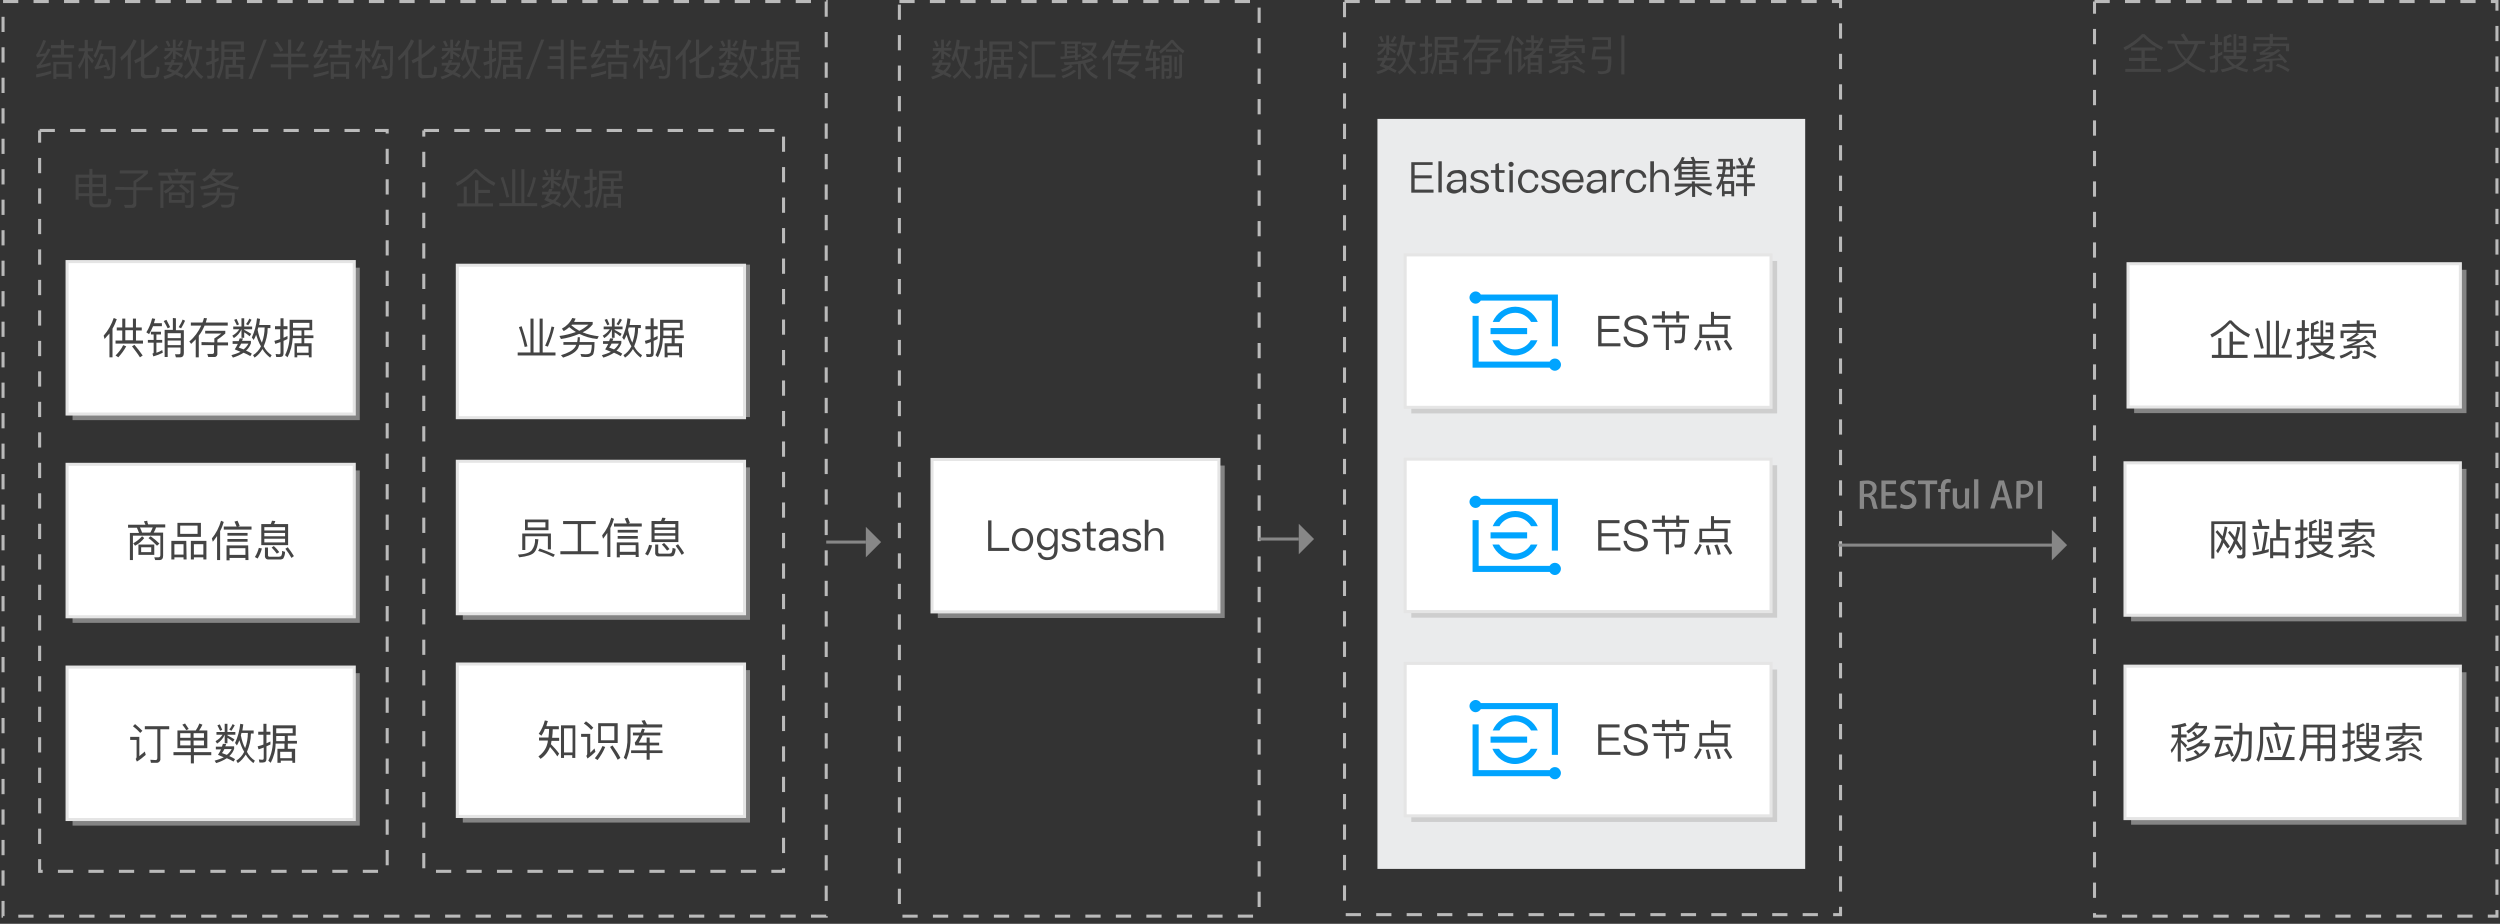 <?xml version="1.0" encoding="utf-8"?>
<!-- Generator: Adobe Illustrator 22.1.0, SVG Export Plug-In . SVG Version: 6.00 Build 0)  -->
<svg version="1.1" id="图层_1" xmlns="http://www.w3.org/2000/svg" xmlns:xlink="http://www.w3.org/1999/xlink" x="0px" y="0px"
	 viewBox="0 0 820 303" style="enable-background:new 0 0 820 303;" xml:space="preserve">
<rect x="0" y="0" width="820" height="303" fill="#333333" stroke="none"/>
<style type="text/css">
	.st0{fill:none;stroke:#BABABA;stroke-dasharray:5;}
	.st1{fill:#444444;}
	.st2{opacity:0.6;fill:#BBBBBB;enable-background:new    ;}
	.st3{fill:#FFFFFF;stroke:#E5E5E5;}
	.st4{fill-opacity:0;}
	.st5{fill:none;stroke:#BABABA;stroke-width:0.999;stroke-dasharray:4.996;}
	.st6{fill:#EAEBEC;}
	.st7{fill:#00A4FF;}
	.st8{fill:#878787;}
	.st9{fill:none;stroke:#878787;stroke-miterlimit:10;}
</style>
<title>画板 1</title>
<g>
	<g>
		<path class="st0" d="M295,0.5h118v300H295V0.5"/>
		<g>
			<path class="st1" d="M309.2,19.7c-0.1,0.3-0.2,0.5-0.3,0.8h2.9v0.8c-0.3,0.9-0.8,1.7-1.6,2.4c0.7,0.3,1.3,0.6,1.9,1l-0.5,0.8
				c-0.7-0.4-1.4-0.8-2.2-1.1c-1.1,0.7-2.2,1.2-3.5,1.6l-0.5-0.8c1-0.3,2-0.6,3-1.1c-0.6-0.3-1.3-0.5-1.9-0.8c0.4-0.6,0.7-1.2,1-1.8
				h-1.7v-0.9h2c0.1-0.3,0.2-0.6,0.3-0.9L309.2,19.7z M308.7,15.7v-2.7h0.9v2.7h2.5v0.9h-2.5v0.2c0.8,0.4,1.5,0.8,2.3,1.3l-0.5,0.8
				c-0.7-0.6-1.3-1-1.8-1.3v1.8h-0.9v-2.7c-0.5,1.2-1.4,2.2-2.5,2.9l-0.5-0.8c0.9-0.5,1.7-1.2,2.3-2.1h-2v-0.9L308.7,15.7z
				 M307.9,15.1l-0.7,0.3c-0.3-0.6-0.6-1.2-0.9-1.8l0.8-0.3C307.4,13.9,307.6,14.5,307.9,15.1L307.9,15.1z M311,21.3h-2.4
				c-0.2,0.5-0.5,0.9-0.8,1.3c0.6,0.2,1.1,0.4,1.6,0.6C310.1,22.8,310.6,22.1,311,21.3z M312,13.6c-0.3,0.6-0.7,1.2-1.1,1.8
				l-0.7-0.4c0.4-0.5,0.8-1.1,1.1-1.8L312,13.6z M313.5,18.4c-0.2,0.6-0.5,1.2-0.8,1.7l-0.6-0.8c0.9-2,1.5-4.1,1.7-6.3l1,0.2
				c-0.1,0.7-0.2,1.4-0.3,2h3.7v1h-0.9c0,2.1-0.5,4.1-1.3,6c0.6,1.2,1.5,2.2,2.6,2.9l-0.5,0.8c-1-0.8-1.9-1.7-2.5-2.8
				c-0.7,1.1-1.5,2.1-2.6,2.8l-0.5-0.8c1.1-0.7,2-1.7,2.6-2.9C314.3,20.9,313.9,19.7,313.5,18.4L313.5,18.4z M314,16.9
				c0.3,1.5,0.7,2.9,1.4,4.2c0.6-1.6,0.9-3.3,0.9-5h-2.1L314,16.9z"/>
			<path class="st1" d="M320.1,25.8l-0.2-1c0.4,0,0.7,0.1,1.1,0.1c0.4,0,0.5-0.2,0.5-0.6v-3.4c-0.6,0.2-1.1,0.4-1.7,0.6l-0.3-1
				c0.6-0.2,1.3-0.3,1.9-0.6v-3.2h-1.7v-1h1.7v-2.6h1v2.6h1.3v1h-1.3v2.8c0.4-0.2,0.9-0.4,1.3-0.6v1c-0.4,0.2-0.9,0.4-1.3,0.6v4.1
				c0,0.8-0.4,1.2-1.2,1.2L320.1,25.8z M323.8,25.9l-0.8-0.7c1.1-2.2,1.6-4.7,1.5-7.2v-4.4h7.4V17h-2.6v1.7h3v0.9h-3v1.7h2.4v4.6
				h-0.9v-0.7h-3.8v0.7H326v-4.6h2.3v-1.7h-2.9C325.4,21.8,324.8,23.9,323.8,25.9L323.8,25.9z M325.6,17v1c0,0.2,0,0.4,0,0.7h2.8V17
				L325.6,17z M325.6,14.6v1.6h5.4v-1.6L325.6,14.6z M330.7,24.3v-2.1h-3.8v2.1L330.7,24.3z"/>
			<path class="st1" d="M337,18.8l-0.7,0.7c-0.8-0.8-1.6-1.5-2.5-2.1l0.7-0.7C335.3,17.4,336.2,18,337,18.8z M337,21.2
				c-0.6,1.6-1.3,3.1-2.1,4.6l-1-0.5c0.8-1.5,1.6-3,2.2-4.5L337,21.2z M337.4,15.4l-0.7,0.7c-0.8-0.8-1.7-1.5-2.7-2.1l0.7-0.7
				C335.7,13.9,336.6,14.6,337.4,15.4L337.4,15.4z M346.2,24.4v1h-7.8V13.6h7.7v1h-6.7v9.8L346.2,24.4z"/>
			<path class="st1" d="M354.5,13.6v0.8h-1V18c0.3-0.1,0.7-0.1,1-0.2v0.8c-0.3,0.1-0.7,0.1-1,0.2v0.9h-0.9v-0.8
				c-1.4,0.2-3,0.4-4.7,0.5l-0.1-0.8c0.5,0,0.9-0.1,1.4-0.1v-4.1h-1.1v-0.8L354.5,13.6z M351.9,21.8c-0.4,0.4-0.9,0.7-1.4,1
				c-0.6,0.3-1.3,0.6-2,0.8l-0.5-0.8c0.6-0.2,1.2-0.4,1.8-0.7c0.5-0.2,0.9-0.5,1.3-0.9L351.9,21.8z M353,23.3
				c-0.5,0.5-1.1,0.9-1.8,1.3c-0.8,0.4-1.7,0.8-2.5,1.1l-0.5-0.8c0.8-0.2,1.6-0.5,2.3-0.9c0.6-0.3,1.2-0.7,1.7-1.1L353,23.3z
				 M349.2,21.3l-0.3-0.9c3.1,0.1,6.3-0.4,9.3-1.3l0.4,0.8c-0.9,0.3-1.7,0.6-2.6,0.8c0.2,0.7,0.5,1.3,0.9,1.9c0.7-0.4,1.4-0.9,2-1.5
				l0.5,0.7c-0.6,0.5-1.3,1-2,1.4c0.8,0.7,1.7,1.3,2.7,1.8l-0.5,0.9c-2.1-0.9-3.7-2.7-4.4-5l-0.7,0.1v5h-0.9V21
				C352.2,21.2,350.7,21.3,349.2,21.3L349.2,21.3z M352.6,15.2v-0.8H350v0.8H352.6z M352.6,16.7v-0.8H350v0.8H352.6z M352.6,18.1
				v-0.7H350v1C350.9,18.3,351.8,18.2,352.6,18.1L352.6,18.1z M357.5,16.8c0.5-0.6,0.8-1.2,1.1-1.9h-3.8V14h4.8v0.7
				c-0.3,0.9-0.8,1.8-1.4,2.6c0.6,0.5,1.2,0.9,1.7,1.4l-0.7,0.6c-0.5-0.5-1-1-1.6-1.4c-0.7,0.7-1.6,1.2-2.5,1.6l-0.4-0.8
				c0.8-0.3,1.6-0.7,2.2-1.3c-0.6-0.5-1.4-1-2.1-1.5l0.6-0.6C356.1,15.8,356.8,16.3,357.5,16.8L357.5,16.8z"/>
			<path class="st1" d="M361.8,19.9l-0.3-1.1c1.5-1.7,2.6-3.6,3.3-5.7l1,0.4c-0.4,1.1-0.8,2.1-1.4,3.1v9.4h-1v-7.8
				C362.9,18.7,362.4,19.3,361.8,19.9z M368.6,14.8l0.4-1.8l1,0.1c-0.1,0.6-0.3,1.2-0.4,1.7h4.2v1h-4.5c-0.2,0.6-0.3,1.1-0.5,1.6
				h5.5v1h-5.9c-0.2,0.6-0.5,1.2-0.7,1.8h5.8v0.9c-0.7,1.1-1.7,2.1-2.8,2.9c0.7,0.4,1.3,0.7,1.9,1.1l-0.6,0.9
				c-1.6-1.1-3.4-2.1-5.3-2.8l0.5-0.8c0.9,0.3,1.7,0.7,2.5,1.1c1-0.7,1.9-1.5,2.6-2.4h-6c0.4-0.9,0.7-1.8,1-2.7h-2.3v-1h2.6
				c0.2-0.5,0.3-1.1,0.5-1.6h-2.5v-1L368.6,14.8z"/>
			<path class="st1" d="M379.1,17V19h1.3v0.9h-1.3v1.9c0.5-0.1,0.9-0.2,1.3-0.3v1l-1.3,0.3v3.1h-0.9V23c-0.8,0.2-1.6,0.3-2.5,0.4
				l-0.1-1c0.9-0.1,1.8-0.3,2.6-0.4v-2.1H376l-0.2-0.8c0.4-1,0.8-2.1,1.1-3.1h-1.2v-1h1.4c0.1-0.6,0.3-1.3,0.4-2l0.9,0.2
				c-0.1,0.6-0.3,1.2-0.4,1.8h2.5v1h-2.7c-0.3,1-0.6,2.1-1,3.1h1.4V17H379.1z M380.7,17.6l-0.5-0.8c1.4-1.1,2.7-2.3,3.9-3.7h0.7
				c1.1,1.4,2.3,2.6,3.7,3.6l-0.5,0.8c-1.4-1-2.6-2.2-3.6-3.5c-0.6,0.8-1.3,1.5-2,2.2h4v0.8h-4v-0.8
				C381.8,16.7,381.3,17.2,380.7,17.6z M382.6,25.8l-0.2-0.8l0.6,0c0.2,0,0.4-0.1,0.5-0.3c0,0,0-0.1,0-0.1v-1.3h-1.6v2.6h-0.9v-7.7
				h3.3v6.5c0.1,0.5-0.3,1-0.8,1.1c-0.1,0-0.2,0-0.3,0L382.6,25.8z M383.5,20.4V19h-1.6v1.4L383.5,20.4z M383.5,22.5v-1.3h-1.6v1.3
				L383.5,22.5z M386,18.6v5h-0.8v-5L386,18.6z M385.5,25.8l-0.2-0.9c0.4,0,0.7,0.1,1.1,0.1c0.3,0,0.4-0.2,0.4-0.6v-6.5h0.9v6.7
				c0,0.8-0.4,1.2-1,1.2L385.5,25.8z"/>
		</g>
	</g>
	<g>
		<rect x="307.6" y="152.7" class="st2" width="94.1" height="50"/>
		<rect x="305.7" y="150.7" class="st3" width="94.1" height="50"/>
		<g>
			<path class="st1" d="M325.2,170.7v9h5.8v1h-6.9v-10L325.2,170.7z"/>
			<path class="st1" d="M338,174.3c1.2,1.6,1.2,3.8,0,5.4c-0.7,0.8-1.6,1.2-2.6,1.1c-1,0-1.9-0.4-2.6-1.1c-0.6-0.7-1-1.7-0.9-2.7
				c0-1,0.3-1.9,0.9-2.7c1.3-1.4,3.6-1.5,5-0.2C337.9,174.2,338,174.3,338,174.3L338,174.3z M333.6,175c-0.8,1.2-0.8,2.8,0,4
				c0.4,0.6,1.1,0.9,1.8,0.9c0.7,0,1.4-0.3,1.8-0.9c0.8-1.2,0.8-2.8,0-4c-0.4-0.6-1.1-0.9-1.8-0.9C334.7,174.1,334,174.5,333.6,175z
				"/>
			<path class="st1" d="M345.8,174.7v-1.2h1.1v6.7c0,2.3-1.1,3.5-3.3,3.5c-0.8,0.1-1.6-0.2-2.2-0.6c-0.5-0.4-0.9-1.1-1-1.8h1.1
				c0,0.4,0.3,0.8,0.6,1.1c0.4,0.3,1,0.4,1.5,0.4c1.5,0,2.2-0.8,2.2-2.4V179c-0.5,0.9-1.4,1.5-2.4,1.5c-0.9,0-1.8-0.3-2.4-1
				c-1.2-1.5-1.2-3.6,0-5.2c0.6-0.7,1.5-1.1,2.4-1.1C344.4,173.2,345.4,173.8,345.8,174.7z M341.9,174.9c-0.4,0.6-0.6,1.2-0.6,1.9
				c0,0.7,0.2,1.3,0.5,1.9c0.4,0.5,1.1,0.9,1.8,0.8c0.7,0,1.3-0.3,1.7-0.8c0.8-1.2,0.8-2.7,0-3.9c-0.4-0.5-1-0.8-1.7-0.8
				C342.9,174.1,342.2,174.4,341.9,174.9L341.9,174.9z"/>
			<path class="st1" d="M354.2,175.5h-1.1c-0.1-0.4-0.3-0.7-0.6-1c-0.4-0.2-0.9-0.4-1.3-0.3c-0.4,0-0.8,0.1-1.2,0.3
				c-0.3,0.1-0.5,0.4-0.5,0.8c0,0.3,0.2,0.6,0.6,0.8c0.5,0.2,1,0.4,1.5,0.5c0.7,0.1,1.3,0.4,1.9,0.7c0.5,0.3,0.9,0.9,0.9,1.5
				c0,1.5-1,2.2-3.1,2.2c-1.9,0-2.9-0.8-3.1-2.5h1.1c0,0.5,0.3,0.9,0.6,1.2c0.4,0.3,0.9,0.4,1.4,0.3c1.3,0,1.9-0.4,1.9-1.2
				c0-0.4-0.3-0.8-0.7-0.9c-0.5-0.2-1-0.3-1.5-0.5c-0.6-0.1-1.2-0.3-1.8-0.6c-0.5-0.3-0.8-0.8-0.8-1.4c0-0.6,0.3-1.2,0.8-1.5
				c0.6-0.4,1.3-0.6,2-0.5C353,173.2,354,174,354.2,175.5z"/>
			<path class="st1" d="M357.7,173.4h1.8v0.9h-1.8v4.6c0,0.2,0,0.4,0.2,0.6c0.1,0.1,0.3,0.2,0.5,0.2h0.9v0.9h-1.1
				c-0.5,0-0.9-0.1-1.3-0.5c-0.3-0.4-0.4-0.8-0.4-1.2v-4.6h-1.5v-0.9h1.5v-1.9l1.1-0.5L357.7,173.4z"/>
			<path class="st1" d="M366.2,174c0.5,0.6,0.7,1.3,0.6,2v4.6h-1.1v-1.2c-0.3,0.4-0.7,0.7-1.1,1c-0.6,0.3-1.2,0.5-1.8,0.4
				c-0.6,0-1.2-0.2-1.7-0.5c-0.4-0.4-0.7-0.9-0.7-1.5c0-0.8,0.3-1.5,1-1.9c0.8-0.4,1.6-0.7,2.5-0.6l1.7,0V176c0-1.2-0.6-1.8-1.9-1.8
				c-0.5,0-0.9,0.1-1.3,0.3c-0.4,0.2-0.6,0.6-0.7,1l-1.1-0.1c0.1-0.7,0.5-1.3,1.1-1.7c0.6-0.4,1.4-0.5,2.1-0.5
				C364.7,173.2,365.5,173.5,366.2,174z M364,177.2c-1.6,0-2.4,0.6-2.4,1.6c0,0.3,0.1,0.6,0.4,0.8c0.3,0.2,0.7,0.3,1.1,0.3
				c0.7,0,1.3-0.2,1.8-0.7c0.5-0.4,0.8-0.9,0.8-1.5v-0.6L364,177.2z"/>
			<path class="st1" d="M374.1,175.5H373c-0.1-0.4-0.3-0.7-0.6-1c-0.4-0.2-0.9-0.4-1.3-0.3c-0.4,0-0.8,0.1-1.2,0.3
				c-0.3,0.1-0.5,0.4-0.5,0.8c0,0.3,0.2,0.6,0.6,0.8c0.5,0.2,1,0.4,1.5,0.5c0.7,0.1,1.3,0.4,1.9,0.7c0.5,0.3,0.9,0.9,0.9,1.5
				c0,1.5-1,2.2-3.1,2.2c-1.9,0-2.9-0.8-3.1-2.5h1.1c0,0.5,0.3,0.9,0.6,1.2c0.4,0.3,0.9,0.4,1.4,0.3c1.3,0,1.9-0.4,1.9-1.2
				c0-0.4-0.3-0.8-0.7-0.9c-0.5-0.2-1-0.3-1.5-0.5c-0.6-0.1-1.2-0.3-1.8-0.6c-0.5-0.3-0.8-0.8-0.8-1.4c0-0.6,0.3-1.2,0.8-1.5
				c0.6-0.4,1.3-0.6,2-0.5C372.9,173.2,373.9,174,374.1,175.5z"/>
			<path class="st1" d="M376.7,170.5v4.1c0.4-0.9,1.3-1.4,2.3-1.4c0.7-0.1,1.4,0.2,1.9,0.7c0.5,0.6,0.7,1.4,0.7,2.1v4.6h-1.1v-4.4
				c0-0.6-0.1-1.1-0.5-1.6c-0.4-0.4-0.9-0.6-1.4-0.5c-0.5,0-1.1,0.2-1.4,0.7c-0.4,0.5-0.6,1.1-0.6,1.7v4.1h-1.1v-10.2L376.7,170.5z"
				/>
		</g>
	</g>
</g>
<g>
	<g>
		<path class="st0" d="M687,0.5h132v300H687V0.5"/>
		<g>
			<path class="st1" d="M703.4,11.2c1.7,1.8,3.8,3.3,6.1,4.3l-0.5,0.9c-2.2-1-4.3-2.5-6-4.3c-1.7,1.8-3.8,3.3-6,4.4l-0.5-0.9
				c2.3-1.1,4.4-2.6,6.1-4.4L703.4,11.2z M706.9,15.6v1h-3.4V19h4v1h-4v2.6h5.3v1h-11.7v-1h5.3v-2.6h-4.1v-1h4.1v-2.4h-3.4v-1H706.9
				z"/>
			<path class="st1" d="M716.7,13.5c-0.4-0.7-0.9-1.4-1.4-2.1l1-0.4c0.6,0.8,1.1,1.6,1.5,2.4h5.4v1h-2.2c-0.6,2-1.7,3.9-3.1,5.5
				c1.7,1.4,3.6,2.4,5.6,3.1l-0.5,0.8c-2.1-0.7-4-1.8-5.7-3.2c-1.7,1.5-3.8,2.6-6,3.2l-0.5-0.9c2.1-0.5,4.1-1.5,5.8-3
				c-1.6-1.5-2.8-3.5-3.4-5.6h-2.2v-1L716.7,13.5z M717.1,19.4c1.3-1.4,2.2-3.1,2.7-4.9h-5.8C714.6,16.4,715.7,18,717.1,19.4
				L717.1,19.4z"/>
			<path class="st1" d="M725,23.8l-0.2-0.9c0.4,0,0.8,0.1,1.2,0.1c0.3,0,0.5-0.2,0.5-0.6v-3.4c-0.5,0.2-1.1,0.4-1.6,0.5l-0.2-0.9
				c0.6-0.2,1.2-0.3,1.8-0.6v-3.2h-1.6v-1h1.6v-2.6h1v2.6h1.3v1h-1.3v2.8c0.5-0.2,1-0.4,1.4-0.7v1c-0.5,0.2-0.9,0.5-1.4,0.7v4
				c0.1,0.6-0.3,1.1-0.9,1.2c-0.1,0-0.2,0-0.3,0L725,23.8z M730.3,16.4h2.3v-5.2h0.9v5.2h2.3V15h-1.5v-0.8h1.5v-1.5h-1.5v-0.9h2.5
				v5.4h-3.2v1.2h3.1v0.8c-0.6,1.1-1.4,2-2.5,2.6c1,0.5,2.1,0.8,3.2,1l-0.4,0.9c-1.4-0.3-2.7-0.7-3.9-1.4c-1.3,0.6-2.8,1.1-4.2,1.4
				l-0.5-0.9c1.3-0.2,2.6-0.6,3.8-1.1c-1-0.7-1.7-1.5-2.3-2.5h-0.6v-0.9h3.3v-1.2h-3.2v-5c0.7-0.2,1.4-0.5,2.1-0.9l0.6,0.7
				c-0.6,0.3-1.1,0.5-1.7,0.8v1.3h1.5V15h-1.5L730.3,16.4z M733.2,21.4c0.9-0.5,1.8-1.2,2.4-2H731C731.6,20.2,732.3,20.9,733.2,21.4
				L733.2,21.4z"/>
			<path class="st1" d="M743.3,21.5c-1.2,0.9-2.5,1.6-4,2.1l-0.4-0.9c1.4-0.4,2.6-1,3.8-1.8L743.3,21.5z M744.5,12.2v-1.1h1v1.1h4.7
				v0.9h-4.7v1.2h5.3v2.5h-1v-1.7h-5.4l0.8,0.4c-0.8,0.7-1.7,1.2-2.6,1.7c1.3,0,2.3-0.1,3.1-0.1c0.5-0.3,1-0.7,1.5-1l0.8,0.5
				c-1.6,1.2-3.4,2.2-5.3,2.8c1.8-0.1,3.6-0.2,5.4-0.3c-0.3-0.3-0.6-0.7-1-1l0.7-0.5c0.9,0.8,1.6,1.7,2.4,2.6l-0.8,0.5
				c-0.2-0.3-0.5-0.7-0.8-1c-1.1,0.1-2.2,0.1-3.2,0.2v2.7c0,0.7-0.4,1.1-1.1,1.1h-1.3l-0.2-0.9c0.4,0,0.8,0.1,1.1,0.1
				c0.3,0,0.5-0.2,0.5-0.4v-2.4c-1.5,0.1-3,0.1-4.2,0.2l-0.2-0.9c0.3,0,0.6,0,0.9,0c1.2-0.4,2.4-0.9,3.6-1.5c-1,0-2,0.1-3.2,0.1
				l-0.2-0.8c0.2,0,0.4-0.1,0.6-0.2c0.9-0.5,1.8-1.1,2.6-1.8h-4.2v1.6h-1v-2.5h5.3v-1.2h-4.7v-0.9L744.5,12.2z M751,22.8l-0.5,0.8
				c-1.2-0.8-2.6-1.5-4-2l0.5-0.7C748.5,21.4,749.8,22,751,22.8z"/>
		</g>
	</g>
	<g>
		<rect x="700" y="88.5" class="st2" width="109" height="47"/>
		<rect x="698" y="86.5" class="st3" width="109" height="47"/>
		<g>
			<path class="st1" d="M731.9,105.1c1.7,1.9,3.8,3.5,6.1,4.6l-0.5,1c-2.3-1.2-4.3-2.7-6-4.7c-1.7,1.9-3.7,3.5-6,4.7l-0.5-1
				c2.3-1.1,4.4-2.7,6.2-4.6L731.9,105.1z M732.4,108.8v3.2h3.8v1h-3.8v3.4h4.8v1h-11.7v-1h2.1v-5.5h1v5.5h2.7v-7.6L732.4,108.8z"/>
			<path class="st1" d="M744.5,105.2v11.1h2v-11.1h1v11.1h4.2v1h-12.4v-1h4.2v-11.1H744.5z M742.5,114.2l-0.9,0.2
				c-0.5-2.2-1.1-4.4-1.9-6.5l0.9-0.3C741.3,109.8,742,112,742.5,114.2L742.5,114.2z M751.3,108c-0.5,2.2-1.2,4.3-2.1,6.4l-0.9-0.3
				c0.9-2,1.7-4.1,2.1-6.3L751.3,108z"/>
			<path class="st1" d="M753.5,117.8l-0.2-1c0.4,0,0.8,0.1,1.2,0.1c0.3,0,0.5-0.2,0.5-0.6v-3.4c-0.5,0.2-1.1,0.4-1.6,0.5l-0.2-1
				c0.6-0.2,1.2-0.4,1.8-0.6v-3.2h-1.6v-1h1.6v-2.6h1v2.6h1.3v1H756v2.8c0.5-0.2,1-0.4,1.4-0.7v1c-0.5,0.2-0.9,0.5-1.4,0.7v4.1
				c0,0.8-0.4,1.2-1.1,1.2L753.5,117.8z M758.8,110.4h2.3v-5.3h0.9v5.3h2.3V109h-1.5v-0.8h1.5v-1.5h-1.5v-0.9h2.5v5.5h-3.2v1.2h3.1
				v0.9c-0.6,1.1-1.4,2-2.5,2.6c1,0.5,2.1,0.8,3.2,1l-0.4,0.9c-1.4-0.3-2.7-0.7-3.9-1.4c-1.3,0.6-2.8,1.1-4.2,1.4L757,117
				c1.3-0.2,2.6-0.6,3.8-1.1c-1-0.7-1.7-1.5-2.3-2.6h-0.6v-0.9h3.3v-1.2h-3.2v-5.1c0.7-0.2,1.4-0.5,2.1-0.9l0.6,0.7
				c-0.6,0.3-1.1,0.5-1.7,0.8v1.3h1.5v0.8h-1.5L758.8,110.4z M761.7,115.4c0.9-0.5,1.8-1.2,2.4-2.1h-4.7
				C760.1,114.2,760.8,114.9,761.7,115.4L761.7,115.4z"/>
			<path class="st1" d="M771.8,115.5c-1.2,0.9-2.5,1.6-4,2.1l-0.4-0.9c1.4-0.4,2.6-1,3.8-1.8L771.8,115.5z M773,106.2v-1.1h1v1.1
				h4.7v0.9H774v1.2h5.3v2.6h-1v-1.7H773l0.8,0.4c-0.8,0.7-1.7,1.2-2.6,1.7c1.3,0,2.3-0.1,3.1-0.1c0.5-0.3,1-0.7,1.5-1.1l0.8,0.5
				c-1.6,1.2-3.4,2.2-5.3,2.8c1.8-0.1,3.6-0.2,5.4-0.3c-0.3-0.3-0.6-0.7-1-1l0.7-0.5c0.9,0.8,1.6,1.7,2.4,2.6l-0.8,0.5
				c-0.2-0.3-0.5-0.7-0.8-1c-1.1,0.1-2.2,0.1-3.2,0.2v2.7c0,0.7-0.4,1.1-1.1,1.1h-1.3l-0.2-0.9c0.4,0,0.8,0.1,1.1,0.1
				c0.3,0,0.5-0.2,0.5-0.4v-2.4c-1.5,0.1-3,0.1-4.2,0.2l-0.2-0.9c0.3,0,0.6,0,0.9,0c1.2-0.4,2.4-0.9,3.6-1.5c-1,0-2,0.1-3.2,0.1
				l-0.2-0.8c0.2,0,0.4-0.1,0.6-0.2c0.9-0.5,1.8-1.1,2.6-1.8h-4.2v1.7h-1v-2.5h5.3v-1.2h-4.7v-0.9L773,106.2z M779.5,116.8l-0.5,0.8
				c-1.2-0.8-2.6-1.5-4-2l0.5-0.7C777,115.4,778.3,116,779.5,116.8L779.5,116.8z"/>
		</g>
	</g>
	<g>
		<rect x="699" y="153.8" class="st2" width="110" height="50"/>
		<rect x="697" y="151.8" class="st3" width="110" height="50"/>
		<g>
			<path class="st1" d="M733.9,183.1l-0.3-1l1.3,0c0.3,0,0.5-0.2,0.6-0.4c0,0,0-0.1,0-0.1v-9.7h-9.2v11.3h-1v-12.2h11.2v10.9
				c0.1,0.6-0.3,1.2-0.9,1.3c-0.1,0-0.2,0-0.3,0L733.9,183.1z M729.3,178c-0.4,1.3-1.1,2.4-1.8,3.5l-0.6-0.8
				c0.8-1.1,1.4-2.4,1.8-3.7c-0.7-0.9-1.3-1.7-2-2.5l0.6-0.6c0.6,0.6,1.1,1.3,1.7,2c0.3-1,0.5-2.1,0.7-3.2l0.9,0.2
				c-0.2,1.3-0.5,2.7-0.9,3.9c0.5,0.7,1.1,1.5,1.7,2.4l-0.7,0.7C730.1,179.3,729.7,178.6,729.3,178z M733.3,178.3
				c-0.5,1.3-1.2,2.4-2,3.5l-0.6-0.8c0.8-1.1,1.5-2.4,2-3.7c-0.6-1-1.3-1.8-1.9-2.6l0.6-0.6c0.6,0.7,1.1,1.4,1.7,2.1
				c0.3-1.1,0.6-2.2,0.7-3.4l1,0.2c-0.2,1.4-0.6,2.8-1,4.2c0.5,0.8,1.1,1.7,1.7,2.7l-0.7,0.7C734.2,179.8,733.7,179,733.3,178.3
				L733.3,178.3z"/>
			<path class="st1" d="M744.1,181.1c-1.7,0.5-3.4,0.9-5.1,1.1l-0.2-1c1-0.1,2-0.3,3-0.5c0.5-2.1,0.8-4.2,1-6.3l1,0.1
				c-0.2,2-0.5,4-1,6c0.5-0.1,0.9-0.3,1.4-0.4L744.1,181.1z M741.1,172.6c-0.2-0.7-0.4-1.4-0.6-2.1l1-0.2c0.2,0.6,0.4,1.4,0.5,2.2
				h2.3v1h-5.5v-1H741.1z M741,180.1l-0.8,0.2c-0.3-1.9-0.6-3.8-1-5.5l0.9-0.3C740.4,176.1,740.7,178,741,180.1L741,180.1z
				 M747.8,170.3v2.5h3.5v1h-3.5v2.7h2.8v6.6h-1v-0.9h-4v0.9h-1v-6.6h2v-6.2L747.8,170.3z M749.6,181.2v-3.9h-4v3.8L749.6,181.2z"/>
			<path class="st1" d="M753,183l-0.2-1c0.4,0,0.8,0.1,1.2,0.1c0.3,0,0.5-0.2,0.5-0.6v-3.4c-0.5,0.2-1.1,0.4-1.6,0.5l-0.2-1
				c0.6-0.2,1.2-0.4,1.8-0.6V174h-1.6v-1h1.6v-2.6h1v2.6h1.3v1h-1.3v2.8c0.5-0.2,1-0.4,1.4-0.7v1c-0.5,0.2-0.9,0.5-1.4,0.7v4.1
				c0,0.8-0.4,1.2-1.1,1.2L753,183z M758.3,175.6h2.3v-5.3h0.9v5.3h2.3v-1.4h-1.5v-0.8h1.5v-1.5h-1.5V171h2.5v5.5h-3.2v1.2h3.1v0.9
				c-0.6,1.1-1.4,2-2.5,2.6c1,0.5,2.1,0.8,3.2,1l-0.4,0.9c-1.4-0.3-2.7-0.7-3.9-1.4c-1.3,0.6-2.8,1.1-4.2,1.4l-0.5-0.9
				c1.3-0.2,2.6-0.6,3.8-1.1c-1-0.7-1.7-1.5-2.3-2.6h-0.6v-0.9h3.3v-1.2h-3.2v-5.1c0.7-0.2,1.4-0.5,2.1-0.9l0.6,0.7
				c-0.6,0.3-1.1,0.5-1.7,0.8v1.3h1.5v0.8h-1.5L758.3,175.6z M761.2,180.7c0.9-0.5,1.8-1.2,2.4-2.1H759
				C759.6,179.5,760.3,180.2,761.2,180.7L761.2,180.7z"/>
			<path class="st1" d="M771.3,180.8c-1.2,0.9-2.5,1.6-4,2.1l-0.4-0.9c1.4-0.4,2.6-1,3.8-1.8L771.3,180.8z M772.5,171.4v-1.1h1v1.1
				h4.7v0.9h-4.7v1.2h5.3v2.6h-1v-1.7h-5.4l0.8,0.4c-0.8,0.7-1.7,1.2-2.6,1.7c1.3,0,2.3-0.1,3.1-0.1c0.5-0.3,1-0.7,1.5-1.1l0.8,0.5
				c-1.6,1.2-3.4,2.2-5.3,2.8c1.8-0.1,3.6-0.2,5.4-0.3c-0.3-0.3-0.6-0.7-1-1l0.7-0.5c0.9,0.8,1.6,1.7,2.4,2.6l-0.8,0.5
				c-0.2-0.3-0.5-0.7-0.8-1c-1.1,0.1-2.2,0.1-3.2,0.2v2.7c0,0.7-0.4,1.1-1.1,1.1h-1.3l-0.2-0.9c0.4,0,0.8,0.1,1.1,0.1
				c0.3,0,0.5-0.2,0.5-0.4v-2.4c-1.5,0.1-3,0.1-4.2,0.2l-0.2-0.9c0.3,0,0.6,0,0.9,0c1.2-0.4,2.4-0.9,3.6-1.5c-1,0-2,0.1-3.2,0.1
				l-0.2-0.8c0.2,0,0.4-0.1,0.6-0.2c0.9-0.5,1.8-1.1,2.6-1.8h-4.2v1.7h-1v-2.5h5.3v-1.2h-4.7v-0.9L772.5,171.4z M779,182.1l-0.5,0.8
				c-1.2-0.8-2.6-1.5-4-2l0.5-0.7C776.5,180.6,777.8,181.3,779,182.1L779,182.1z"/>
		</g>
	</g>
	<g>
		<rect x="699" y="220.5" class="st2" width="110" height="50"/>
		<rect x="697" y="218.5" class="st3" width="110" height="50"/>
		<g>
			<path class="st1" d="M712.3,238c1.5-0.1,3-0.4,4.5-0.9l0.4,1c-0.6,0.2-1.2,0.3-1.8,0.4v2.4h1.8v1h-1.8v0.8c0.7,0.5,1.3,1.1,2,1.8
				l-0.6,0.8c-0.5-0.6-0.9-1.2-1.5-1.8v6.3h-1v-6.4c-0.5,1.3-1.2,2.5-2,3.6L712,246c1.1-1.2,1.9-2.6,2.3-4.1h-2v-1h2.1v-2.2
				c-0.6,0.1-1.2,0.2-1.9,0.2L712.3,238z M722.9,242.8c-0.2,0.4-0.5,0.7-0.8,1h2.7v0.9c-0.9,2.5-3.4,4.2-7.6,5.2l-0.5-0.9
				c1.4-0.3,2.7-0.7,4-1.3l-1.2-1.2l0.7-0.5c0.5,0.4,0.9,0.8,1.3,1.3c1-0.6,1.8-1.4,2.3-2.5h-2.7c-1.1,0.7-2.3,1.2-3.5,1.6l-0.6-0.9
				c2.4-0.6,4.1-1.6,5-2.9L722.9,242.8z M720.8,238.1h3.1v0.8c-0.8,2.2-2.9,3.7-6.2,4.6l-0.5-0.8c1-0.2,1.9-0.6,2.8-1.1
				c-0.3-0.4-0.6-0.8-1-1.2l0.7-0.5c0.4,0.4,0.7,0.8,1,1.3c0.9-0.6,1.7-1.4,2.2-2.3h-2.9c-0.7,0.7-1.4,1.2-2.2,1.7l-0.7-0.8
				c1.3-0.7,2.4-1.7,3.2-2.9l1,0.2C721.2,237.5,721,237.8,720.8,238.1L720.8,238.1z"/>
			<path class="st1" d="M732.4,241.8v1h-3.2c-0.4,1.6-0.9,3.1-1.5,4.6c1.1-0.2,2.2-0.5,3.3-1c-0.4-0.8-0.7-1.4-1.1-2.1l0.9-0.4
				c0.7,1.3,1.3,2.6,1.9,3.9l-0.9,0.4c-0.1-0.4-0.3-0.7-0.4-1c-1.6,0.6-3.2,1-4.8,1.3l-0.2-1c0.1,0,0.2,0,0.2-0.1
				c0.8-1.5,1.3-3.1,1.7-4.7h-1.9v-1H732.4z M731.8,238v1h-5.1v-1L731.8,238z M735.5,237.1v2.8h3.1c0,4.4-0.1,7.1-0.2,8.1
				c0,1-0.9,1.8-1.9,1.7c-0.1,0-0.1,0-0.2,0c-0.2,0-0.6,0-1.2,0l-0.2-0.9c0.5,0,1,0.1,1.3,0.1c0.7,0,1.1-0.4,1.2-1.2
				c0.1-0.7,0.1-3,0.2-6.8h-2.1v0.2c0,4-1,7-2.9,8.9l-0.8-0.7c1.8-1.7,2.6-4.4,2.7-8.2v-0.2h-1.9v-1h1.9v-2.8L735.5,237.1z"/>
			<path class="st1" d="M747.6,238.4h5.1v1h-10.4v3.1c0.1,2.5-0.4,5.1-1.4,7.4l-0.8-0.7c0.9-2.1,1.3-4.4,1.2-6.7v-4.1h5.2
				c-0.2-0.4-0.5-0.9-0.8-1.3l1.1-0.2C747.2,237.4,747.4,237.9,747.6,238.4z M748.5,248.3c1-2.4,1.8-4.9,2.3-7.4l1,0.3
				c-0.5,2.4-1.2,4.8-2.2,7.1h3v1h-9.9v-1H748.5z M745.7,246.8l-1,0.2c-0.4-1.7-0.8-3.4-1.4-5.1l0.9-0.3
				C744.8,243.3,745.3,245,745.7,246.8L745.7,246.8z M748.2,245.9l-1,0.2c-0.3-1.8-0.7-3.5-1.2-5.3l0.9-0.3
				C747.4,242.4,747.8,244.1,748.2,245.9L748.2,245.9z"/>
			<path class="st1" d="M754.9,249.8l-0.8-0.7c0.9-1.4,1.4-3.1,1.4-4.7v-6.7h10.4v10.5c0.1,0.7-0.4,1.4-1.1,1.5c-0.1,0-0.2,0-0.4,0
				h-1.6l-0.3-1c0.6,0,1.1,0.1,1.6,0.1c0.5,0,0.8-0.3,0.8-0.9v-2.4h-3.8v4.1h-1v-4.1h-3.6C756.3,246.9,755.8,248.5,754.9,249.8z
				 M756.5,238.6v2.4h3.6v-2.4L756.5,238.6z M756.5,244.4h3.6v-2.5h-3.6V244.4z M764.9,238.6h-3.8v2.4h3.8V238.6z M764.9,241.9h-3.8
				v2.5h3.8V241.9z"/>
			<path class="st1" d="M768.5,249.8l-0.2-1c0.4,0,0.8,0.1,1.2,0.1c0.3,0,0.5-0.2,0.5-0.6v-3.4c-0.5,0.2-1.1,0.4-1.6,0.5l-0.2-1
				c0.6-0.2,1.2-0.4,1.8-0.6v-3.2h-1.6v-1h1.6v-2.6h1v2.6h1.3v1H771v2.8c0.5-0.2,1-0.4,1.4-0.7v1c-0.5,0.2-0.9,0.5-1.4,0.7v4.1
				c0,0.8-0.4,1.2-1.1,1.2L768.5,249.8z M773.8,242.4h2.3v-5.3h0.9v5.3h2.3V241h-1.5v-0.8h1.5v-1.5h-1.5v-0.9h2.5v5.5h-3.2v1.2h3.1
				v0.9c-0.6,1.1-1.4,2-2.5,2.6c1,0.5,2.1,0.8,3.2,1l-0.4,0.9c-1.4-0.3-2.7-0.7-3.9-1.4c-1.3,0.6-2.8,1.1-4.2,1.4L772,249
				c1.3-0.2,2.6-0.6,3.8-1.1c-1-0.7-1.7-1.5-2.3-2.6h-0.6v-0.9h3.3v-1.2h-3.2v-5.1c0.7-0.2,1.4-0.5,2.1-0.9l0.6,0.7
				c-0.6,0.3-1.1,0.5-1.7,0.8v1.3h1.5v0.8h-1.5L773.8,242.4z M776.7,247.4c0.9-0.5,1.8-1.2,2.4-2.1h-4.7
				C775.1,246.2,775.8,246.9,776.7,247.4L776.7,247.4z"/>
			<path class="st1" d="M786.8,247.5c-1.2,0.9-2.5,1.6-4,2.1l-0.4-0.9c1.4-0.4,2.6-1,3.8-1.8L786.8,247.5z M788,238.2v-1.1h1v1.1
				h4.7v0.9H789v1.2h5.3v2.6h-1v-1.7H788l0.8,0.4c-0.8,0.7-1.7,1.2-2.6,1.7c1.3,0,2.3-0.1,3.1-0.1c0.5-0.3,1-0.7,1.5-1.1l0.8,0.5
				c-1.6,1.2-3.4,2.2-5.3,2.8c1.8-0.1,3.6-0.2,5.4-0.3c-0.3-0.3-0.6-0.7-1-1l0.7-0.5c0.9,0.8,1.6,1.7,2.4,2.6l-0.8,0.5
				c-0.2-0.3-0.5-0.7-0.8-1c-1.1,0.1-2.2,0.1-3.2,0.2v2.7c0,0.7-0.4,1.1-1.1,1.1h-1.3l-0.2-0.9c0.4,0,0.8,0.1,1.1,0.1
				c0.3,0,0.5-0.2,0.5-0.4v-2.4c-1.5,0.1-3,0.1-4.2,0.2l-0.2-0.9c0.3,0,0.6,0,0.9,0c1.2-0.4,2.4-0.9,3.6-1.5c-1,0-2,0.1-3.2,0.1
				l-0.2-0.8c0.2,0,0.4-0.1,0.6-0.2c0.9-0.5,1.8-1.1,2.6-1.8h-4.2v1.7h-1v-2.5h5.3v-1.2h-4.7v-0.9L788,238.2z M794.5,248.8l-0.5,0.8
				c-1.2-0.8-2.6-1.5-4-2l0.5-0.7C792,247.4,793.3,248,794.5,248.8L794.5,248.8z"/>
		</g>
	</g>
</g>
<g>
	<g>
		<rect x="437" class="st4" width="168" height="300"/>
		<path class="st5" d="M441,0.5h162.7V300H441V0.5"/>
		<g>
			<path class="st1" d="M455.2,18.2c-0.1,0.3-0.2,0.5-0.3,0.8h2.9v0.8c-0.3,0.9-0.8,1.7-1.6,2.4c0.7,0.3,1.3,0.6,1.9,0.9l-0.5,0.8
				c-0.7-0.4-1.4-0.8-2.2-1.1c-1.1,0.7-2.2,1.2-3.5,1.5l-0.5-0.8c1-0.3,2-0.6,3-1.1c-0.6-0.3-1.3-0.5-1.9-0.8c0.4-0.6,0.7-1.2,1-1.7
				h-1.7V19h2c0.1-0.3,0.2-0.6,0.3-0.9L455.2,18.2z M454.7,14.3v-2.7h0.9v2.7h2.5v0.9h-2.5v0.2c0.8,0.4,1.5,0.8,2.3,1.3l-0.5,0.8
				c-0.7-0.6-1.3-1-1.8-1.3v1.8h-0.9v-2.7c-0.5,1.2-1.4,2.2-2.5,2.9l-0.5-0.8c0.9-0.5,1.7-1.2,2.3-2.1h-2v-0.9L454.7,14.3z
				 M453.9,13.6l-0.7,0.3c-0.3-0.6-0.6-1.2-0.9-1.8l0.8-0.3C453.4,12.4,453.7,13,453.9,13.6L453.9,13.6z M457,19.8h-2.4
				c-0.2,0.5-0.5,0.9-0.8,1.3c0.6,0.2,1.1,0.4,1.6,0.6C456.1,21.3,456.6,20.6,457,19.8L457,19.8z M458,12.2
				c-0.3,0.6-0.7,1.2-1.1,1.8l-0.7-0.4c0.4-0.5,0.8-1.1,1.1-1.8L458,12.2z M459.5,16.9c-0.2,0.6-0.5,1.2-0.8,1.7l-0.6-0.8
				c0.9-2,1.5-4.1,1.7-6.3l1,0.2c-0.1,0.7-0.2,1.4-0.3,2h3.7v1h-0.9c0,2.1-0.5,4.1-1.3,6c0.6,1.2,1.5,2.1,2.6,2.9l-0.5,0.8
				c-1-0.8-1.9-1.7-2.5-2.8c-0.7,1.1-1.5,2.1-2.6,2.8l-0.5-0.8c1.1-0.7,2-1.7,2.6-2.9C460.4,19.5,459.9,18.2,459.5,16.9L459.5,16.9z
				 M460,15.4c0.3,1.5,0.7,2.9,1.4,4.2c0.6-1.6,0.9-3.3,0.9-4.9h-2.1L460,15.4z"/>
			<path class="st1" d="M466.1,24.3l-0.2-0.9c0.4,0,0.7,0.1,1.1,0.1c0.4,0,0.5-0.2,0.5-0.6v-3.4c-0.6,0.2-1.1,0.4-1.7,0.6l-0.3-1
				c0.6-0.2,1.3-0.3,1.9-0.6v-3.2h-1.7v-1h1.7v-2.6h1v2.6h1.3v1h-1.3V18c0.4-0.2,0.9-0.4,1.3-0.6v1c-0.4,0.2-0.9,0.4-1.3,0.6V23
				c0,0.8-0.4,1.2-1.2,1.2H466.1z M469.9,24.4l-0.8-0.7c1.1-2.2,1.6-4.7,1.5-7.2v-4.4h7.4v3.4h-2.6v1.6h3v0.9h-3v1.7h2.4v4.6h-0.9
				v-0.7h-3.8v0.7H472v-4.6h2.3v-1.7h-2.9C471.4,20.3,470.8,22.4,469.9,24.4L469.9,24.4z M471.6,15.6v1c0,0.2,0,0.4,0,0.7h2.8v-1.6
				L471.6,15.6z M471.6,13.1v1.5h5.4v-1.5L471.6,13.1z M476.7,22.8v-2.1h-3.8v2.1L476.7,22.8z"/>
			<path class="st1" d="M483.9,13c0.2-0.5,0.4-1,0.5-1.5l1,0.1c-0.1,0.5-0.3,0.9-0.4,1.4h7.2v1h-7.5c-0.5,1.2-1.2,2.3-1.9,3.3v7.1
				h-1v-5.9c-0.5,0.5-1,1-1.5,1.5l-0.6-0.8c1.7-1.4,3-3.2,3.9-5.2h-3.4v-1L483.9,13z M487.8,19.5v-1.3c0.8-0.5,1.6-1,2.3-1.6h-5.3
				v-0.9h6.6v0.9c-0.8,0.7-1.7,1.4-2.6,2v0.9h3.5v1h-3.5v2.6c0.1,0.6-0.3,1.2-0.9,1.2c-0.1,0-0.2,0-0.3,0h-1.8l-0.3-0.9
				c0.5,0,1,0,1.6,0c0.3,0,0.6-0.2,0.6-0.5c0,0,0-0.1,0-0.1v-2.3h-4.1v-1L487.8,19.5z"/>
			<path class="st1" d="M493.8,18.2l-0.3-1.1c1.1-1.7,2-3.5,2.4-5.5l0.9,0.4c-0.2,0.9-0.6,1.8-0.9,2.7v9.7h-1v-7.8
				C494.6,17.2,494.2,17.7,493.8,18.2z M499,15.9v5.9c0.4-0.4,0.7-0.8,1.1-1.3l0.2,1c-0.7,0.8-1.4,1.6-2.2,2.4l-0.4-0.9
				c0.2-0.1,0.3-0.3,0.3-0.5v-5.6h-1.6v-0.9L499,15.9z M499.8,14.2l-0.7,0.7c-0.6-0.8-1.3-1.5-2-2.1l0.7-0.7
				C498.5,12.8,499.2,13.5,499.8,14.2L499.8,14.2z M502.2,13.2v-1.6h0.9v1.6h1.6v0.8c0.3-0.6,0.5-1.1,0.8-1.7l0.8,0.4
				c-0.4,1.1-1,2.2-1.7,3.1h1.6v0.9H504c-0.4,0.5-0.8,0.9-1.2,1.3h2.9v6.2h-1v-0.6H502v0.6h-0.9v-5c-0.3,0.2-0.7,0.4-1,0.5l-0.5-0.8
				c1.2-0.5,2.3-1.3,3.2-2.3h-2.5v-0.9h2v-1.8h-1.7v-0.9L502.2,13.2z M504.7,19H502v1.5h2.6V19z M502,22.9h2.6v-1.5H502V22.9z
				 M504.7,14.1h-1.6v1.8h0.4C504,15.3,504.3,14.7,504.7,14.1L504.7,14.1z"/>
			<path class="st1" d="M512.3,22c-1.2,0.9-2.5,1.6-4,2.1l-0.4-0.9c1.4-0.4,2.6-1,3.8-1.8L512.3,22z M513.5,12.7v-1.1h1v1.1h4.7v0.9
				h-4.7v1.2h5.3v2.6h-1v-1.7h-5.4l0.8,0.4c-0.8,0.7-1.7,1.2-2.6,1.7c1.3,0,2.3-0.1,3.1-0.1c0.5-0.3,1-0.7,1.5-1l0.8,0.5
				c-1.6,1.2-3.4,2.2-5.3,2.8c1.8-0.1,3.6-0.2,5.4-0.3c-0.3-0.3-0.6-0.7-1-1l0.7-0.5c0.9,0.8,1.6,1.7,2.4,2.6l-0.8,0.5
				c-0.2-0.3-0.5-0.7-0.8-1c-1.1,0.1-2.2,0.1-3.2,0.2v2.7c0,0.7-0.4,1.1-1.1,1.1h-1.3l-0.2-0.9c0.4,0,0.8,0.1,1.1,0.1
				c0.3,0,0.5-0.2,0.5-0.4v-2.4c-1.5,0.1-3,0.1-4.2,0.2l-0.2-0.9c0.3,0,0.6,0,0.9,0c1.2-0.4,2.4-0.9,3.6-1.5c-1,0-2,0.1-3.2,0.1
				l-0.2-0.8c0.2,0,0.4-0.1,0.6-0.2c0.9-0.5,1.8-1.1,2.6-1.8h-4.2v1.7h-1v-2.5h5.3v-1.2h-4.7v-0.9H513.5z M520,23.3l-0.5,0.8
				c-1.2-0.8-2.6-1.5-4-2l0.5-0.7C517.5,21.9,518.8,22.5,520,23.3z"/>
			<path class="st1" d="M523.1,18.5h5.4c0.1,1.5,0,3-0.3,4.5c-0.2,0.8-1.1,1.2-2.6,1.3c-0.4,0-0.9,0-1.3-0.1l-0.3-0.9
				c0.4,0,0.9,0.1,1.3,0.1c1.1,0,1.7-0.3,1.9-0.7c0.2-1.1,0.3-2.1,0.2-3.2H522l0.7-4.2h4.7v-2.2h-5.1v-0.9h6.1v4h-4.8L523.1,18.5z
				 M532.8,11.6v12.8h-1V11.6L532.8,11.6z"/>
		</g>
	</g>
	<g>
		<rect x="451.8" y="39" class="st6" width="140.3" height="246"/>
		<g>
			<path class="st1" d="M469.9,53.1v1h-5.9v3.4h5.6v1h-5.6v3.7h6.2v1h-7.3v-10H469.9z"/>
			<path class="st1" d="M472.9,52.9v10.2h-1.1V52.9H472.9z"/>
			<path class="st1" d="M480.3,56.5c0.5,0.6,0.7,1.3,0.6,2v4.7h-1.1v-1.2c-0.3,0.4-0.7,0.7-1.1,1c-0.6,0.3-1.2,0.5-1.8,0.5
				c-0.6,0-1.2-0.2-1.7-0.5c-0.4-0.4-0.7-0.9-0.7-1.5c0-0.8,0.3-1.5,1-1.9c0.8-0.4,1.6-0.7,2.5-0.6l1.7,0v-0.4
				c0-1.2-0.6-1.8-1.9-1.8c-0.5,0-0.9,0.1-1.3,0.3c-0.4,0.2-0.6,0.6-0.7,1l-1.1-0.1c0.1-0.7,0.5-1.3,1.1-1.7
				c0.6-0.4,1.4-0.5,2.1-0.5C478.9,55.6,479.7,55.9,480.3,56.5z M478.2,59.6c-1.6,0-2.4,0.6-2.4,1.6c0,0.3,0.1,0.6,0.4,0.8
				c0.3,0.2,0.7,0.3,1.1,0.3c0.7,0,1.3-0.2,1.8-0.7c0.5-0.4,0.8-0.9,0.8-1.5v-0.6L478.2,59.6z"/>
			<path class="st1" d="M488.2,57.9h-1.1c-0.1-0.4-0.3-0.7-0.6-1c-0.4-0.2-0.9-0.4-1.3-0.3c-0.4,0-0.8,0.1-1.2,0.3
				c-0.3,0.1-0.5,0.4-0.5,0.8c0,0.3,0.2,0.6,0.6,0.8c0.5,0.2,1,0.4,1.5,0.5c0.7,0.1,1.3,0.4,1.9,0.7c0.5,0.3,0.9,0.9,0.9,1.5
				c0,1.5-1,2.2-3.1,2.2c-1.9,0-2.9-0.8-3.1-2.5h1.1c0,0.5,0.3,0.9,0.6,1.2c0.4,0.3,0.9,0.4,1.4,0.3c1.3,0,1.9-0.4,1.9-1.2
				c0-0.4-0.3-0.8-0.7-0.9c-0.5-0.2-1-0.3-1.5-0.5c-0.6-0.1-1.2-0.3-1.8-0.6c-0.5-0.3-0.8-0.8-0.8-1.4c0-0.6,0.3-1.2,0.8-1.5
				c0.6-0.4,1.3-0.6,2-0.5C487,55.6,488,56.4,488.2,57.9z"/>
			<path class="st1" d="M491.7,55.8h1.8v0.9h-1.8v4.6c0,0.2,0,0.4,0.2,0.6c0.1,0.1,0.3,0.2,0.5,0.2h0.9v0.9h-1.1
				c-0.5,0-0.9-0.1-1.3-0.5c-0.3-0.4-0.4-0.8-0.4-1.2v-4.6h-1.5v-0.9h1.5v-1.9l1.1-0.5L491.7,55.8z"/>
			<path class="st1" d="M496.2,53.3c0.2,0.1,0.3,0.4,0.3,0.6c0,0.2-0.1,0.4-0.3,0.6c-0.3,0.3-0.9,0.3-1.2,0
				c-0.2-0.2-0.2-0.4-0.2-0.6c0-0.2,0.1-0.4,0.2-0.6C495.4,53,495.9,53,496.2,53.3z M496.2,55.8v7.3h-1.1v-7.3L496.2,55.8z"/>
			<path class="st1" d="M503.6,56.3c0.6,0.5,1,1.2,1,2h-1.1c-0.1-0.5-0.3-0.9-0.7-1.3c-0.4-0.3-0.9-0.4-1.4-0.4
				c-0.7,0-1.3,0.3-1.7,0.8c-0.4,0.6-0.6,1.4-0.6,2.1c0,0.7,0.2,1.5,0.6,2.1c0.4,0.5,1,0.8,1.7,0.8c1.1,0.1,2-0.7,2.1-1.8
				c0,0,0-0.1,0-0.1h1.1c-0.1,0.8-0.5,1.6-1.1,2.1c-0.6,0.5-1.4,0.7-2.2,0.7c-1,0.1-1.9-0.4-2.5-1.1c-0.6-0.8-0.9-1.7-0.9-2.7
				c0-1,0.3-1.9,0.9-2.7c0.6-0.8,1.6-1.2,2.5-1.2C502.2,55.6,503,55.8,503.6,56.3z"/>
			<path class="st1" d="M511.5,57.9h-1.1c-0.1-0.4-0.3-0.7-0.6-1c-0.4-0.2-0.9-0.4-1.3-0.3c-0.4,0-0.8,0.1-1.2,0.3
				c-0.3,0.1-0.5,0.4-0.5,0.8c0,0.3,0.2,0.6,0.6,0.8c0.5,0.2,1,0.4,1.5,0.5c0.7,0.1,1.3,0.4,1.9,0.7c0.5,0.3,0.9,0.9,0.9,1.5
				c0,1.5-1,2.2-3.1,2.2c-1.9,0-2.9-0.8-3.1-2.5h1.1c0,0.5,0.3,0.9,0.6,1.2c0.4,0.3,0.9,0.4,1.4,0.3c1.3,0,1.9-0.4,1.9-1.2
				c0-0.4-0.3-0.8-0.7-0.9c-0.5-0.2-1-0.3-1.5-0.5c-0.6-0.1-1.2-0.3-1.8-0.6c-0.5-0.3-0.8-0.8-0.8-1.4c0-0.6,0.3-1.2,0.8-1.5
				c0.6-0.4,1.3-0.6,2-0.5C510.3,55.6,511.3,56.4,511.5,57.9z"/>
			<path class="st1" d="M518.6,56.8c0.6,0.9,0.9,1.9,0.8,3h-5.7c0,0.7,0.2,1.4,0.7,1.9c0.4,0.5,1,0.7,1.6,0.7c0.5,0,1-0.1,1.4-0.5
				c0.3-0.3,0.6-0.7,0.7-1.1h1.1c-0.1,0.7-0.5,1.3-1,1.7c-0.6,0.6-1.5,0.8-2.3,0.8c-0.9,0-1.9-0.3-2.5-1c-1.3-1.6-1.3-3.9,0-5.5
				c0.6-0.8,1.5-1.2,2.5-1.1C517,55.6,518,56,518.6,56.8z M514.5,57.2c-0.4,0.5-0.7,1.1-0.7,1.7h4.5c-0.1-1.6-0.9-2.3-2.3-2.3
				C515.5,56.6,514.9,56.8,514.5,57.2z"/>
			<path class="st1" d="M526.2,56.5c0.5,0.6,0.7,1.3,0.6,2v4.7h-1.1v-1.2c-0.3,0.4-0.7,0.7-1.1,1c-0.6,0.3-1.2,0.5-1.8,0.5
				c-0.6,0-1.2-0.2-1.7-0.5c-0.4-0.4-0.7-0.9-0.7-1.5c0-0.8,0.3-1.5,1-1.9c0.8-0.4,1.6-0.7,2.5-0.6l1.7,0v-0.4
				c0-1.2-0.6-1.8-1.9-1.8c-0.5,0-0.9,0.1-1.3,0.3c-0.4,0.2-0.6,0.6-0.7,1l-1.1-0.1c0.1-0.7,0.5-1.3,1.1-1.7
				c0.6-0.4,1.4-0.5,2.1-0.5C524.8,55.6,525.6,55.9,526.2,56.5z M524.1,59.6c-1.6,0-2.4,0.6-2.4,1.6c0,0.3,0.1,0.6,0.4,0.8
				c0.3,0.2,0.7,0.3,1.1,0.3c0.7,0,1.3-0.2,1.8-0.7c0.5-0.4,0.8-0.9,0.8-1.5v-0.6L524.1,59.6z"/>
			<path class="st1" d="M532.8,55.8v1.1c-0.3-0.1-0.7-0.2-1.1-0.2c-0.6,0-1.1,0.3-1.4,0.7c-0.4,0.5-0.6,1.1-0.6,1.7v3.9h-1.1v-7.3
				h1.1v1.3c0.2-0.4,0.4-0.7,0.8-1c0.4-0.3,0.8-0.5,1.3-0.5C532.1,55.6,532.5,55.7,532.8,55.8z"/>
			<path class="st1" d="M539,56.3c0.6,0.5,1,1.2,1,2h-1.1c-0.1-0.5-0.3-0.9-0.7-1.3c-0.4-0.3-0.9-0.4-1.4-0.4
				c-0.7,0-1.3,0.3-1.7,0.8c-0.4,0.6-0.6,1.4-0.6,2.1c0,0.7,0.2,1.5,0.6,2.1c0.4,0.5,1,0.8,1.7,0.8c1.1,0.1,2-0.7,2.1-1.8
				c0,0,0-0.1,0-0.1h1.1c-0.1,0.8-0.5,1.6-1.1,2.1c-0.6,0.5-1.4,0.7-2.2,0.7c-1,0.1-1.9-0.4-2.5-1.1c-0.6-0.8-0.9-1.7-0.9-2.7
				c0-1,0.3-1.9,0.9-2.7c0.6-0.8,1.6-1.2,2.5-1.2C537.6,55.6,538.4,55.8,539,56.3z"/>
			<path class="st1" d="M542.5,52.9V57c0.4-0.9,1.3-1.4,2.3-1.4c0.7-0.1,1.4,0.2,1.9,0.7c0.5,0.6,0.7,1.4,0.7,2.1v4.6h-1.1v-4.4
				c0-0.6-0.1-1.1-0.5-1.6c-0.4-0.4-0.9-0.6-1.4-0.5c-0.5,0-1.1,0.2-1.4,0.7c-0.4,0.5-0.6,1.1-0.6,1.7v4.1h-1.1V52.9H542.5z"/>
			<path class="st1" d="M549.5,56.3l-0.6-0.8c1.2-1.1,2.2-2.4,2.8-4l0.9,0.2c-0.1,0.4-0.3,0.7-0.5,1.1h3c-0.2-0.4-0.4-0.8-0.6-1.2
				l1-0.2c0.2,0.4,0.4,0.9,0.6,1.4h4.5v0.8h-4.5v1h3.9v0.8h-3.9v0.9h3.9v0.8h-3.9v1h4.7v0.9h-10.3v-4
				C550.3,55.5,549.9,55.9,549.5,56.3z M549.3,61.1v-0.9h5.6v-0.7h1v0.7h5.5v0.9h-4.2c1.3,1.1,2.8,1.8,4.4,2.2l-0.4,0.9
				c-1.9-0.5-3.6-1.6-4.9-3h-0.3v3.4h-1v-3.4h-0.3c-1.3,1.5-3,2.6-4.9,3.1l-0.5-0.9c1.6-0.4,3.2-1.2,4.5-2.2H549.3z M555.2,53.8
				h-3.6l-0.1,0.1v0.8h3.6L555.2,53.8z M555.2,55.5h-3.6v0.9h3.6V55.5z M555.2,57.2h-3.6v1h3.6V57.2z"/>
			<path class="st1" d="M565.5,58c-0.1,0.5-0.3,0.9-0.4,1.4h3.7v5h-0.9v-0.8h-2.2v0.8h-0.9v-4.2c-0.3,0.8-0.8,1.5-1.4,2.1l-0.5-0.8
				c0.8-1,1.4-2.2,1.7-3.5h-1.1v-0.9h1.3c0.1-0.5,0.2-1,0.2-1.6h-1.9v-0.9h2c0-0.5,0.1-1.1,0.1-1.6h-1.6v-0.9h4.8v2.5h0.8v0.9h-0.8
				V58L565.5,58z M567.8,62.7v-2.4h-2.2v2.4L567.8,62.7z M565.7,57.2h1.8v-1.6h-1.5C565.9,56.1,565.8,56.6,565.7,57.2L565.7,57.2z
				 M566,54.7h1.4V53h-1.4C566.1,53.6,566,54.1,566,54.7L566,54.7z M569.5,55.3v-1h1.7c-0.4-0.8-0.8-1.5-1.2-2.2l0.9-0.4
				c0.4,0.7,0.8,1.5,1.2,2.2l-0.8,0.4h1.6c0.4-0.9,0.8-1.8,1.1-2.8l1,0.3c-0.3,0.8-0.6,1.6-1,2.4h1.6v1H573v2h2v0.9h-2v2h2.6v1H573
				v3.2h-1v-3.2h-2.6v-1h2.6v-2h-2.2v-0.9h2.2v-2L569.5,55.3z"/>
		</g>
	</g>
	<g>
		<rect x="462.9" y="85.6" class="st2" width="120" height="50"/>
		<rect x="460.9" y="83.6" class="st3" width="120" height="50"/>
		<g>
			<g>
				<path class="st1" d="M531.2,103.6v1h-5.9v3.3h5.6v1h-5.6v3.7h6.2v1h-7.3v-10H531.2z"/>
				<path class="st1" d="M539.1,104.2c0.7,0.6,1.1,1.5,1.1,2.4h-1.1c-0.1-0.6-0.4-1.2-0.8-1.6c-0.5-0.4-1.2-0.6-1.9-0.5
					c-0.6,0-1.2,0.1-1.7,0.4c-0.7,0.4-0.9,1.2-0.5,1.9c0.2,0.3,0.4,0.5,0.7,0.6c0.6,0.3,1.2,0.5,1.8,0.6c0.9,0.2,1.8,0.6,2.6,1
					c0.8,0.4,1.3,1.2,1.2,2.1c0,0.8-0.4,1.6-1.1,2.1c-0.8,0.5-1.8,0.8-2.8,0.7c-1,0.1-2-0.2-2.8-0.8c-0.8-0.7-1.3-1.7-1.3-2.7h1.1
					c0,0.7,0.4,1.4,0.9,1.9c0.6,0.4,1.3,0.6,2,0.6c0.7,0,1.4-0.1,2-0.5c0.5-0.2,0.8-0.7,0.8-1.3c0-0.6-0.4-1.2-1-1.5
					c-0.7-0.3-1.4-0.6-2.1-0.7c-0.8-0.2-1.6-0.5-2.3-0.8c-0.7-0.4-1.2-1.1-1.1-1.9c0-0.8,0.4-1.6,1.1-2c0.8-0.5,1.7-0.7,2.5-0.7
					C537.4,103.3,538.3,103.6,539.1,104.2z"/>
				<path class="st1" d="M545.1,103.5v-1.4h1v1.4h3.7v-1.4h1v1.4h3.2v1h-3.2v1.3h-1v-1.3h-3.7v1.3h-1v-1.3h-3.2v-1H545.1z
					 M542.4,107.5v-1h10.4c-0.1,2.3-0.1,3.7-0.2,4.2c0,0.5-0.1,1.1-0.4,1.5c-0.4,0.3-0.9,0.5-1.3,0.4c-0.4,0-0.9,0-1.5,0l-0.3-1
					c0.5,0,1,0,1.5,0c0.3,0,0.6-0.1,0.8-0.3c0.2-0.4,0.3-0.9,0.3-1.4c0-0.4,0-1.2,0.1-2.5h-4.4v7.4h-1v-7.4H542.4z"/>
				<path class="st1" d="M558.2,111.8c-0.5,1.1-1.1,2.2-1.8,3.2l-0.8-0.6c0.7-0.9,1.4-1.9,1.8-3L558.2,111.8z M562.2,102.2v1.4h5.4
					v1h-5.4v1.8h4.5v4.5h-9.3v-4.5h3.8v-4.1H562.2z M565.6,107.2h-7.3v2.6h7.3L565.6,107.2z M561.2,114.8l-1,0.2c-0.2-1-0.4-2-0.7-3
					l0.9-0.2C560.7,112.7,560.9,113.7,561.2,114.8L561.2,114.8z M564.4,114.8l-1,0.2c-0.2-1.1-0.6-2.1-1.1-3.2l1-0.2
					C563.8,112.6,564.1,113.7,564.4,114.8L564.4,114.8z M568.2,114.4l-0.8,0.6c-0.6-1.1-1.3-2.1-2-3.1l0.8-0.5
					C567,112.3,567.6,113.3,568.2,114.4L568.2,114.4z"/>
			</g>
			<path class="st7" d="M485.7,98.6H509v15h2v-17h-25.3c-0.6-1-1.8-1.3-2.7-0.7c-1,0.6-1.3,1.8-0.7,2.7c0.6,1,1.8,1.3,2.7,0.7
				C485.3,99.1,485.5,98.9,485.7,98.6L485.7,98.6z M510,117.6c-0.7,0-1.4,0.4-1.7,1H485v-15h-2v17h25.3c0.6,1,1.8,1.3,2.7,0.7
				c1-0.6,1.3-1.8,0.7-2.7C511.4,118,510.7,117.6,510,117.6z"/>
			<g>
				<path class="st7" d="M491.8,105.6c1-1.8,3-3,5.2-3s4.1,1.2,5.2,3h2.2c-1.2-2.9-4.1-5-7.4-5s-6.2,2.1-7.4,5H491.8z"/>
				<path class="st7" d="M502.1,111.6c-1,1.8-3,3-5.2,3s-4.1-1.2-5.2-3h-2.2c1.2,2.9,4.1,5,7.4,5s6.2-2.1,7.4-5H502.1z"/>
			</g>
			<rect x="488.9" y="107.6" class="st7" width="12" height="2"/>
		</g>
	</g>
	<g>
		<rect x="462.9" y="152.6" class="st2" width="120" height="50"/>
		<rect x="460.9" y="150.6" class="st3" width="120" height="50"/>
		<g>
			<g>
				<path class="st1" d="M531.2,170.6v1h-5.9v3.3h5.6v1h-5.6v3.7h6.2v1h-7.3v-10H531.2z"/>
				<path class="st1" d="M539.1,171.2c0.7,0.6,1.1,1.5,1.1,2.4h-1.1c-0.1-0.6-0.4-1.2-0.8-1.6c-0.5-0.4-1.2-0.6-1.9-0.5
					c-0.6,0-1.2,0.1-1.7,0.4c-0.7,0.4-0.9,1.2-0.5,1.9c0.2,0.3,0.4,0.5,0.7,0.6c0.6,0.3,1.2,0.5,1.8,0.6c0.9,0.2,1.8,0.6,2.6,1
					c0.8,0.4,1.3,1.2,1.2,2.1c0,0.8-0.4,1.6-1.1,2.1c-0.8,0.5-1.8,0.8-2.8,0.7c-1,0.1-2-0.2-2.8-0.8c-0.8-0.7-1.3-1.7-1.3-2.7h1.1
					c0,0.7,0.4,1.4,0.9,1.9c0.6,0.4,1.3,0.6,2,0.6c0.7,0,1.4-0.1,2-0.5c0.5-0.2,0.8-0.7,0.8-1.3c0-0.6-0.4-1.2-1-1.5
					c-0.7-0.3-1.4-0.6-2.1-0.7c-0.8-0.2-1.6-0.5-2.3-0.8c-0.7-0.4-1.2-1.1-1.1-1.9c0-0.8,0.4-1.6,1.1-2c0.8-0.5,1.7-0.7,2.5-0.7
					C537.4,170.3,538.3,170.6,539.1,171.2z"/>
				<path class="st1" d="M545.1,170.5v-1.4h1v1.4h3.7v-1.4h1v1.4h3.2v1h-3.2v1.3h-1v-1.3h-3.7v1.3h-1v-1.3h-3.2v-1H545.1z
					 M542.4,174.5v-1h10.4c-0.1,2.3-0.1,3.7-0.2,4.2c0,0.5-0.1,1.1-0.4,1.5c-0.4,0.3-0.9,0.5-1.3,0.4c-0.4,0-0.9,0-1.5,0l-0.3-1
					c0.5,0,1,0,1.5,0c0.3,0,0.6-0.1,0.8-0.3c0.2-0.4,0.3-0.9,0.3-1.4c0-0.4,0-1.2,0.1-2.5h-4.4v7.4h-1v-7.4H542.4z"/>
				<path class="st1" d="M558.2,178.8c-0.5,1.1-1.1,2.2-1.8,3.2l-0.8-0.6c0.7-0.9,1.4-1.9,1.8-3L558.2,178.8z M562.2,169.2v1.4h5.4
					v1h-5.4v1.8h4.5v4.5h-9.3v-4.5h3.8v-4.1H562.2z M565.6,174.2h-7.3v2.6h7.3L565.6,174.2z M561.2,181.8l-1,0.2c-0.2-1-0.4-2-0.7-3
					l0.9-0.2C560.7,179.7,560.9,180.7,561.2,181.8L561.2,181.8z M564.4,181.8l-1,0.2c-0.2-1.1-0.6-2.1-1.1-3.2l1-0.2
					C563.8,179.6,564.1,180.7,564.4,181.8L564.4,181.8z M568.2,181.4l-0.8,0.6c-0.6-1.1-1.3-2.1-2-3.1l0.8-0.5
					C567,179.3,567.6,180.3,568.2,181.4L568.2,181.4z"/>
			</g>
			<path class="st7" d="M485.7,165.6H509v15h2v-17h-25.3c-0.6-1-1.8-1.3-2.7-0.7c-1,0.6-1.3,1.8-0.7,2.7c0.6,1,1.8,1.3,2.7,0.7
				C485.3,166.1,485.5,165.9,485.7,165.6L485.7,165.6z M510,184.6c-0.7,0-1.4,0.4-1.7,1H485v-15h-2v17h25.3c0.6,1,1.8,1.3,2.7,0.7
				s1.3-1.8,0.7-2.7C511.4,185,510.7,184.6,510,184.6z"/>
			<g>
				<path class="st7" d="M491.8,172.6c1-1.8,3-3,5.2-3s4.1,1.2,5.2,3h2.2c-1.2-2.9-4.1-5-7.4-5s-6.2,2.1-7.4,5H491.8z"/>
				<path class="st7" d="M502.1,178.6c-1,1.8-3,3-5.2,3s-4.1-1.2-5.2-3h-2.2c1.2,2.9,4.1,5,7.4,5s6.2-2.1,7.4-5H502.1z"/>
			</g>
			<rect x="488.9" y="174.6" class="st7" width="12" height="2"/>
		</g>
	</g>
	<g>
		<rect x="462.9" y="219.6" class="st2" width="120" height="50"/>
		<rect x="460.9" y="217.6" class="st3" width="120" height="50"/>
		<g>
			<g>
				<path class="st1" d="M531.2,237.6v1h-5.9v3.3h5.6v1h-5.6v3.7h6.2v1h-7.3v-10H531.2z"/>
				<path class="st1" d="M539.1,238.2c0.7,0.6,1.1,1.5,1.1,2.4h-1.1c-0.1-0.6-0.4-1.2-0.8-1.6c-0.5-0.4-1.2-0.6-1.9-0.5
					c-0.6,0-1.2,0.1-1.7,0.4c-0.7,0.4-0.9,1.2-0.5,1.9c0.2,0.3,0.4,0.5,0.7,0.6c0.6,0.3,1.2,0.5,1.8,0.6c0.9,0.2,1.8,0.6,2.6,1
					c0.8,0.4,1.3,1.2,1.2,2.1c0,0.8-0.4,1.6-1.1,2.1c-0.8,0.5-1.8,0.8-2.8,0.7c-1,0.1-2-0.2-2.8-0.8c-0.8-0.7-1.3-1.7-1.3-2.7h1.1
					c0,0.7,0.4,1.4,0.9,1.9c0.6,0.4,1.3,0.6,2,0.6c0.7,0,1.4-0.1,2-0.5c0.5-0.2,0.8-0.7,0.8-1.3c0-0.6-0.4-1.2-1-1.5
					c-0.7-0.3-1.4-0.6-2.1-0.7c-0.8-0.2-1.6-0.5-2.3-0.8c-0.7-0.4-1.2-1.1-1.1-1.9c0-0.8,0.4-1.6,1.1-2c0.8-0.5,1.7-0.7,2.5-0.7
					C537.4,237.3,538.3,237.6,539.1,238.2z"/>
				<path class="st1" d="M545.1,237.5v-1.4h1v1.4h3.7v-1.4h1v1.4h3.2v1h-3.2v1.3h-1v-1.3h-3.7v1.3h-1v-1.3h-3.2v-1H545.1z
					 M542.4,241.5v-1h10.4c-0.1,2.3-0.1,3.7-0.2,4.2c0,0.5-0.1,1.1-0.4,1.5c-0.4,0.3-0.9,0.5-1.3,0.4c-0.4,0-0.9,0-1.5,0l-0.3-1
					c0.5,0,1,0,1.5,0c0.3,0,0.6-0.1,0.8-0.3c0.2-0.4,0.3-0.9,0.3-1.4c0-0.4,0-1.2,0.1-2.5h-4.4v7.4h-1v-7.4H542.4z"/>
				<path class="st1" d="M558.2,245.8c-0.5,1.1-1.1,2.2-1.8,3.2l-0.8-0.6c0.7-0.9,1.4-1.9,1.8-3L558.2,245.8z M562.2,236.2v1.4h5.4
					v1h-5.4v1.8h4.5v4.5h-9.3v-4.5h3.8v-4.1H562.2z M565.6,241.2h-7.3v2.6h7.3L565.6,241.2z M561.2,248.8l-1,0.2c-0.2-1-0.4-2-0.7-3
					l0.9-0.2C560.7,246.7,560.9,247.7,561.2,248.8L561.2,248.8z M564.4,248.8l-1,0.2c-0.2-1.1-0.6-2.1-1.1-3.2l1-0.2
					C563.8,246.6,564.1,247.7,564.4,248.8L564.4,248.8z M568.2,248.4l-0.8,0.6c-0.6-1.1-1.3-2.1-2-3.1l0.8-0.5
					C567,246.3,567.6,247.3,568.2,248.4L568.2,248.4z"/>
			</g>
			<path class="st7" d="M485.7,232.6H509v15h2v-17h-25.3c-0.6-1-1.8-1.3-2.7-0.7c-1,0.6-1.3,1.8-0.7,2.7c0.6,1,1.8,1.3,2.7,0.7
				C485.3,233.1,485.5,232.9,485.7,232.6L485.7,232.6z M510,251.6c-0.7,0-1.4,0.4-1.7,1H485v-15h-2v17h25.3c0.6,1,1.8,1.3,2.7,0.7
				s1.3-1.8,0.7-2.7C511.4,252,510.7,251.6,510,251.6z"/>
			<g>
				<path class="st7" d="M491.8,239.6c1-1.8,3-3,5.2-3s4.1,1.2,5.2,3h2.2c-1.2-2.9-4.1-5-7.4-5s-6.2,2.1-7.4,5H491.8z"/>
				<path class="st7" d="M502.1,245.6c-1,1.8-3,3-5.2,3s-4.1-1.2-5.2-3h-2.2c1.2,2.9,4.1,5,7.4,5s6.2-2.1,7.4-5H502.1z"/>
			</g>
			<rect x="488.9" y="241.6" class="st7" width="12" height="2"/>
		</g>
	</g>
</g>
<g>
	<path class="st8" d="M613.9,162.5c0.7,0.4,1.2,1.1,1.3,1.9c0.2,0.8,0.4,1.7,0.7,2.5h-1.4c-0.3-0.7-0.5-1.4-0.6-2.2
		c-0.3-1.2-0.7-1.7-1.7-1.7h-0.8v3.9H610v-9.1c0.7-0.1,1.5-0.2,2.2-0.2c0.9-0.1,1.9,0.2,2.6,0.7c0.5,0.5,0.8,1.1,0.7,1.8
		C615.5,161.2,614.9,162.1,613.9,162.5L613.9,162.5z M612.3,161.9c0.9,0.1,1.7-0.5,1.9-1.4c0-0.1,0-0.1,0-0.2c0-1.2-0.8-1.6-1.8-1.6
		c-0.3,0-0.7,0-1,0.1v3.2L612.3,161.9z"/>
	<path class="st8" d="M622.1,166.8h-5v-9.2h4.8v1.2h-3.4v2.6h3.2v1.2h-3.2v3h3.6V166.8z"/>
	<path class="st8" d="M627.8,159.1c-0.5-0.3-1.1-0.4-1.6-0.4c-1.1,0-1.5,0.6-1.5,1.2c0,0.8,0.5,1.2,1.7,1.7c1.5,0.6,2.2,1.5,2.2,2.7
		c0,1.5-1.1,2.7-3.2,2.7c-0.8,0-1.5-0.2-2.2-0.6l0.3-1.2c0.6,0.4,1.3,0.5,2,0.5c1.1,0,1.7-0.6,1.7-1.4c0-0.8-0.5-1.3-1.6-1.7
		c-1.4-0.6-2.3-1.4-2.3-2.6c0-1.5,1.2-2.5,3-2.5c0.7,0,1.3,0.1,1.9,0.4L627.8,159.1z"/>
	<path class="st8" d="M635.4,158.8H633v8h-1.4v-8h-2.5v-1.2h6.3L635.4,158.8z"/>
	<path class="st8" d="M636.6,160.2c-0.1-0.9,0.2-1.8,0.7-2.5c0.4-0.4,1-0.6,1.6-0.6c0.3,0,0.7,0.1,1,0.2l-0.1,1.1
		c-0.2-0.1-0.5-0.1-0.7-0.1c-0.9,0-1.1,0.8-1.1,1.7v0.4h1.5v1H638v5.6h-1.4v-5.6h-0.9v-1H636.6z"/>
	<path class="st8" d="M645.8,164.9c0,0.7,0,1.4,0.1,1.9h-1.2l-0.1-1h0c-0.4,0.7-1.2,1.1-2,1.1c-1.1,0-2.1-0.7-2.1-2.8v-3.9h1.4v3.7
		c0,1.1,0.3,1.9,1.2,1.9c0.8,0,1.4-0.7,1.4-1.4v-0.1v-4.1h1.4L645.8,164.9z"/>
	<path class="st8" d="M648.9,166.8h-1.4v-9.6h1.4V166.8z"/>
	<path class="st8" d="M660.1,166.8h-1.5l-0.8-2.7H655l-0.8,2.7h-1.4l2.8-9.2h1.7L660.1,166.8z M657.6,163.1l-0.7-2.4
		c-0.2-0.6-0.3-1.2-0.5-1.8h0c-0.1,0.6-0.3,1.2-0.4,1.8l-0.7,2.4H657.6z"/>
	<path class="st8" d="M661.4,157.8c0.7-0.1,1.5-0.2,2.2-0.2c0.9-0.1,1.8,0.2,2.5,0.7c0.6,0.5,0.9,1.2,0.8,2c0,2.2-1.8,3-3.4,3
		c-0.3,0-0.5,0-0.8-0.1v3.6h-1.4L661.4,157.8z M662.8,162.1c0.3,0.1,0.5,0.1,0.8,0.1c1.3,0,2-0.7,2-1.8c0-1.1-0.8-1.7-1.9-1.7
		c-0.3,0-0.6,0-0.9,0.1L662.8,162.1z"/>
	<path class="st8" d="M668.4,157.7h1.4v9.2h-1.4V157.7z"/>
</g>
<g>
	<polygon class="st8" points="426,181.8 431,176.8 426,171.8 	"/>
	<line class="st9" x1="413" y1="176.8" x2="426" y2="176.8"/>
</g>
<polygon class="st8" points="673,183.8 678,178.8 673,173.8 "/>
<line class="st9" x1="603" y1="178.8" x2="674" y2="178.8"/>
<g>
	<polygon class="st8" points="284,182.8 289,177.8 284,172.8 	"/>
	<line class="st9" x1="271" y1="177.8" x2="284" y2="177.8"/>
</g>
<g>
	<g>
		<rect x="1" y="0.5" class="st4" width="150" height="300"/>
		<path class="st0" d="M1,0.5h270v300H1V0.5"/>
		<g>
			<path class="st1" d="M15.1,13.4c-0.6,1.5-1.3,3-2.2,4.4c0.7-0.1,1.3-0.2,2-0.3c0.3-0.5,0.5-1,0.8-1.6l0.9,0.3
				c-0.9,1.8-2,3.5-3.2,5.1c1.1-0.2,2.1-0.5,3.2-0.8v0.9c-1.4,0.5-2.9,0.8-4.4,1.1L12,21.5c0.2-0.1,0.3-0.2,0.5-0.3
				c0.8-0.9,1.4-1.8,2-2.8c-0.8,0.1-1.6,0.2-2.4,0.4l-0.3-0.9c0.2-0.1,0.3-0.2,0.4-0.4c0.8-1.4,1.5-2.9,2-4.4L15.1,13.4z M16.8,24.1
				c-1.6,0.6-3.2,1-4.9,1.3l-0.1-1c1.7-0.3,3.4-0.7,5-1.2V24.1z M20,14.8v-1.7h1v1.7h3.3v1H21v2.1h2.9v1h-6.8v-1H20v-2.1h-3.3v-1
				L20,14.8z M23.5,25.9h-1v-0.7h-4v0.7h-1v-5.6h6L23.5,25.9z M22.5,24.2v-3.1h-4v3.1L22.5,24.2z"/>
			<path class="st1" d="M28.9,25.8h-1v-7.1c-0.4,1.4-1.1,2.7-1.9,3.9l-0.4-1.1c1.1-1.4,1.8-3,2.2-4.7h-2v-1h2v-2.7h1v2.7h1.7v1h-1.7
				v0.9c0.6,0.7,1.3,1.4,2,2.2l-0.6,0.9c-0.5-0.8-1-1.5-1.4-2L28.9,25.8z M33.4,13.2c-0.1,0.7-0.2,1.3-0.4,1.9h4.9
				c0,4.8-0.1,7.8-0.2,9c0,1-0.9,1.8-1.9,1.7c0,0-0.1,0-0.1,0c-0.3,0-0.8,0-1.5,0l-0.2-0.9c0.6,0,1.1,0.1,1.6,0.1
				c0.6,0,1.2-0.5,1.2-1.1v0c0.1-0.8,0.2-3.4,0.2-7.7h-4.3c-0.4,1-0.8,2-1.4,2.9l-0.6-0.8c0.9-1.5,1.5-3.3,1.8-5L33.4,13.2z M31,22
				c0.4-0.2,1.1-1.7,2.1-4.5l0.9,0.3c-0.5,1.3-1,2.6-1.6,3.9c0.8-0.2,1.6-0.3,2.3-0.5c-0.2-0.6-0.4-1.1-0.6-1.6l0.8-0.3
				c0.5,1.1,0.9,2.3,1.3,3.5l-0.9,0.4c-0.1-0.4-0.3-0.9-0.4-1.3c-1.1,0.3-2.3,0.6-3.7,0.9L31,22z"/>
			<path class="st1" d="M44.8,13.4c-0.5,1.2-1.1,2.3-1.9,3.3v9.2h-1v-8c-0.6,0.7-1.3,1.4-2.1,2l-0.3-1.1c1.9-1.6,3.4-3.6,4.3-5.9
				L44.8,13.4z M47.7,25.7c-0.7,0.1-1.4-0.4-1.5-1.1c0-0.1,0-0.2,0-0.4v-4.3c-0.6,0.3-1.2,0.6-1.8,0.9l-0.4-1
				c0.8-0.4,1.5-0.7,2.3-1.2v-5.6h1v5c1.4-0.9,2.7-2.1,3.9-3.3l0.7,0.8c-1.4,1.4-2.9,2.7-4.6,3.7v4.7c0,0.4,0.2,0.7,0.7,0.7h2.3
				c0.3,0,0.6-0.1,0.8-0.4c0.2-0.8,0.3-1.6,0.3-2.4l0.9,0.3c0,1-0.1,2-0.5,2.9c-0.4,0.4-0.9,0.6-1.4,0.5L47.7,25.7z"/>
			<path class="st1" d="M57.3,19.7c-0.1,0.3-0.2,0.5-0.3,0.8h2.9v0.8c-0.3,0.9-0.8,1.7-1.6,2.4c0.7,0.3,1.3,0.6,1.9,1l-0.5,0.8
				c-0.7-0.4-1.4-0.8-2.2-1.1c-1.1,0.7-2.2,1.2-3.5,1.6L53.6,25c1-0.3,2-0.6,3-1.1c-0.6-0.3-1.3-0.5-1.9-0.8c0.4-0.6,0.7-1.2,1-1.8
				h-1.7v-0.9h2c0.1-0.3,0.2-0.6,0.3-0.9L57.3,19.7z M56.7,15.7v-2.7h0.9v2.7h2.5v0.9h-2.5v0.2c0.8,0.4,1.5,0.8,2.3,1.3l-0.5,0.8
				c-0.7-0.6-1.3-1-1.8-1.3v1.8h-0.9v-2.7c-0.5,1.2-1.4,2.2-2.5,2.9l-0.5-0.8c0.9-0.5,1.7-1.2,2.3-2.1h-2v-0.9L56.7,15.7z
				 M55.9,15.1l-0.7,0.3c-0.3-0.6-0.6-1.2-0.9-1.8l0.8-0.3C55.4,13.9,55.7,14.5,55.9,15.1L55.9,15.1z M59,21.3h-2.4
				c-0.2,0.5-0.5,0.9-0.8,1.3c0.6,0.2,1.1,0.4,1.6,0.6C58.1,22.8,58.6,22.1,59,21.3L59,21.3z M60,13.6c-0.3,0.6-0.7,1.2-1.1,1.8
				l-0.7-0.4c0.4-0.5,0.8-1.1,1.1-1.8L60,13.6z M61.6,18.4c-0.2,0.6-0.5,1.2-0.8,1.7l-0.6-0.8c0.9-2,1.5-4.1,1.7-6.3l1,0.2
				c-0.1,0.7-0.2,1.4-0.3,2h3.7v1h-0.9c0,2.1-0.5,4.1-1.3,6c0.6,1.2,1.5,2.2,2.6,2.9L66,25.9c-1-0.8-1.9-1.7-2.5-2.8
				c-0.7,1.1-1.5,2.1-2.6,2.8L60.4,25c1.1-0.7,2-1.7,2.6-2.9C62.4,20.9,61.9,19.7,61.6,18.4L61.6,18.4z M62.1,16.9
				c0.3,1.5,0.7,2.9,1.4,4.2c0.6-1.6,0.9-3.3,0.9-5h-2.1L62.1,16.9z"/>
			<path class="st1" d="M68.1,25.8l-0.2-1c0.4,0,0.7,0.1,1.1,0.1c0.4,0,0.5-0.2,0.5-0.6v-3.4c-0.6,0.2-1.1,0.4-1.7,0.6l-0.3-1
				c0.6-0.2,1.3-0.3,1.9-0.6v-3.2h-1.7v-1h1.7v-2.6h1v2.6h1.3v1h-1.3v2.8c0.4-0.2,0.9-0.4,1.3-0.6v1c-0.4,0.2-0.9,0.4-1.3,0.6v4.1
				c0,0.8-0.4,1.2-1.2,1.2L68.1,25.8z M71.9,25.9l-0.8-0.7c1.1-2.2,1.6-4.7,1.5-7.2v-4.4H80V17h-2.6v1.7h3v0.9h-3v1.7h2.4v4.6h-0.9
				v-0.7H75v0.7H74v-4.6h2.3v-1.7h-2.9C73.4,21.8,72.8,23.9,71.9,25.9L71.9,25.9z M73.6,17v1c0,0.2,0,0.4,0,0.7h2.8V17L73.6,17z
				 M73.6,14.6v1.6H79v-1.6L73.6,14.6z M78.8,24.3v-2.1H75v2.1L78.8,24.3z"/>
			<path class="st1" d="M87.5,13l-5,12.9h-1l5-12.9L87.5,13z"/>
			<path class="st1" d="M94.5,17.6V13h1v4.6h4.7v1h-4.7v2.5h5.7v1h-5.7V26h-1v-3.9h-5.7v-1h5.7v-2.5h-4.8v-1L94.5,17.6z M92.9,16.5
				L92,17c-0.6-1-1.2-2.1-1.9-3l0.9-0.4C91.7,14.5,92.4,15.5,92.9,16.5z M99.8,14c-0.5,1.1-1.1,2.1-1.8,3l-0.9-0.5
				c0.7-0.9,1.3-1.9,1.8-3L99.8,14z"/>
			<path class="st1" d="M106.1,13.4c-0.6,1.5-1.3,3-2.2,4.4c0.7-0.1,1.3-0.2,2-0.3c0.3-0.5,0.5-1,0.8-1.6l0.9,0.3
				c-0.9,1.8-2,3.5-3.2,5.1c1.1-0.2,2.1-0.5,3.2-0.8v0.9c-1.4,0.5-2.9,0.8-4.4,1.1l-0.3-0.9c0.2-0.1,0.3-0.2,0.5-0.3
				c0.8-0.9,1.4-1.8,2-2.8c-0.8,0.1-1.6,0.2-2.4,0.4l-0.3-0.9c0.2-0.1,0.3-0.2,0.4-0.4c0.8-1.4,1.5-2.9,2-4.4L106.1,13.4z
				 M107.8,24.1c-1.6,0.6-3.2,1-4.9,1.3l-0.1-1c1.7-0.3,3.4-0.7,5-1.2V24.1z M111,14.8v-1.7h1v1.7h3.3v1H112v2.1h2.9v1h-6.8v-1h2.9
				v-2.1h-3.3v-1L111,14.8z M114.5,25.9h-1v-0.7h-4v0.7h-1v-5.6h6V25.9z M113.5,24.2v-3.1h-4v3.1L113.5,24.2z"/>
			<path class="st1" d="M119.8,25.8h-1v-7.1c-0.4,1.4-1.1,2.7-1.9,3.9l-0.4-1.1c1.1-1.4,1.8-3,2.2-4.7h-2v-1h2v-2.7h1v2.7h1.7v1
				h-1.7v0.9c0.6,0.7,1.3,1.4,2,2.2l-0.6,0.9c-0.5-0.8-1-1.5-1.4-2V25.8z M124.4,13.2c-0.1,0.7-0.2,1.3-0.4,1.9h4.9
				c0,4.8-0.1,7.8-0.2,9c0,1-0.9,1.8-1.9,1.7c0,0-0.1,0-0.1,0c-0.3,0-0.8,0-1.5,0l-0.2-0.9c0.6,0,1.1,0.1,1.6,0.1
				c0.6,0,1.2-0.5,1.2-1.1v0c0.1-0.8,0.2-3.4,0.2-7.7h-4.3c-0.4,1-0.8,2-1.4,2.9l-0.6-0.8c0.9-1.5,1.5-3.3,1.8-5L124.4,13.2z
				 M122,22c0.4-0.2,1.1-1.7,2.1-4.5l0.9,0.3c-0.5,1.3-1,2.6-1.6,3.9c0.8-0.2,1.6-0.3,2.3-0.5c-0.2-0.6-0.4-1.1-0.6-1.6l0.8-0.3
				c0.5,1.1,0.9,2.3,1.3,3.5l-0.9,0.4c-0.1-0.4-0.3-0.9-0.4-1.3c-1.1,0.3-2.3,0.6-3.7,0.9L122,22z"/>
			<path class="st1" d="M135.8,13.4c-0.5,1.2-1.1,2.3-1.9,3.3v9.2h-1v-8c-0.6,0.7-1.3,1.4-2.1,2l-0.3-1.1c1.9-1.6,3.4-3.6,4.3-5.9
				L135.8,13.4z M138.7,25.7c-0.7,0.1-1.4-0.4-1.5-1.1c0-0.1,0-0.2,0-0.4v-4.3c-0.6,0.3-1.2,0.6-1.8,0.9l-0.4-1
				c0.8-0.4,1.5-0.7,2.3-1.2v-5.6h1v5c1.4-0.9,2.7-2.1,3.9-3.3l0.7,0.8c-1.4,1.4-2.9,2.7-4.6,3.7v4.7c0,0.4,0.2,0.7,0.7,0.7h2.3
				c0.3,0,0.6-0.1,0.8-0.4c0.2-0.8,0.3-1.6,0.3-2.4l0.9,0.3c0,1-0.1,2-0.5,2.9c-0.4,0.4-0.9,0.6-1.4,0.5L138.7,25.7z"/>
			<path class="st1" d="M148.3,19.7c-0.1,0.3-0.2,0.5-0.3,0.8h2.9v0.8c-0.3,0.9-0.8,1.7-1.6,2.4c0.7,0.3,1.3,0.6,1.9,1l-0.5,0.8
				c-0.7-0.4-1.4-0.8-2.2-1.1c-1.1,0.7-2.2,1.2-3.5,1.6l-0.5-0.8c1-0.3,2-0.6,3-1.1c-0.6-0.3-1.3-0.5-1.9-0.8c0.4-0.6,0.7-1.2,1-1.8
				h-1.7v-0.9h2c0.1-0.3,0.2-0.6,0.3-0.9L148.3,19.7z M147.7,15.7v-2.7h0.9v2.7h2.6v0.9h-2.6v0.2c0.8,0.4,1.5,0.8,2.3,1.3l-0.5,0.8
				c-0.7-0.6-1.3-1-1.8-1.3v1.8h-0.9v-2.7c-0.5,1.2-1.4,2.2-2.5,2.9l-0.5-0.8c0.9-0.5,1.7-1.2,2.3-2.1h-2v-0.9L147.7,15.7z
				 M146.9,15.1l-0.7,0.3c-0.3-0.6-0.6-1.2-0.9-1.8l0.8-0.3C146.4,13.9,146.7,14.5,146.9,15.1L146.9,15.1z M150,21.3h-2.4
				c-0.2,0.5-0.5,0.9-0.8,1.3c0.6,0.2,1.1,0.4,1.6,0.6C149.1,22.8,149.6,22.1,150,21.3L150,21.3z M151,13.6
				c-0.3,0.6-0.7,1.2-1.1,1.8l-0.7-0.4c0.4-0.5,0.8-1.1,1.1-1.8L151,13.6z M152.6,18.4c-0.2,0.6-0.5,1.2-0.8,1.7l-0.6-0.8
				c0.9-2,1.5-4.1,1.7-6.3l1,0.2c-0.1,0.7-0.2,1.4-0.3,2h3.7v1h-0.9c0,2.1-0.5,4.1-1.3,6c0.6,1.2,1.5,2.2,2.6,2.9l-0.5,0.8
				c-1-0.8-1.9-1.7-2.5-2.8c-0.7,1.1-1.5,2.1-2.6,2.8l-0.5-0.8c1.1-0.7,2-1.7,2.6-2.9C153.4,20.9,152.9,19.7,152.6,18.4L152.6,18.4z
				 M153.1,16.9c0.3,1.5,0.7,2.9,1.4,4.2c0.6-1.6,0.9-3.3,0.9-5h-2.1L153.1,16.9z"/>
			<path class="st1" d="M159.1,25.8l-0.2-1c0.4,0,0.7,0.1,1.1,0.1c0.4,0,0.5-0.2,0.5-0.6v-3.4c-0.6,0.2-1.1,0.4-1.7,0.6l-0.3-1
				c0.6-0.2,1.3-0.3,1.9-0.6v-3.2h-1.7v-1h1.7v-2.6h1v2.6h1.3v1h-1.3v2.8c0.4-0.2,0.9-0.4,1.3-0.6v1c-0.4,0.2-0.9,0.4-1.3,0.6v4.1
				c0,0.8-0.4,1.2-1.2,1.2L159.1,25.8z M162.9,25.9l-0.8-0.7c1.1-2.2,1.6-4.7,1.5-7.2v-4.4h7.4V17h-2.6v1.7h3v0.9h-3v1.7h2.4v4.6
				h-0.9v-0.7H166v0.7H165v-4.6h2.3v-1.7h-2.9C164.4,21.8,163.8,23.9,162.9,25.9L162.9,25.9z M164.6,17v1c0,0.2,0,0.4,0,0.7h2.8V17
				L164.6,17z M164.6,14.6v1.6h5.4v-1.6L164.6,14.6z M169.8,24.3v-2.1H166v2.1L169.8,24.3z"/>
			<path class="st1" d="M178.5,13l-5,12.9h-1l5-12.9L178.5,13z"/>
			<path class="st1" d="M184.9,13.1v12.8h-1v-3.3h-4.3v-1h4.3v-2.2h-3.6v-1h3.6v-2.2h-3.9v-1h3.9v-2.2H184.9z M188.2,13.1v2.2h3.9v1
				h-3.9v2.2h3.6v1h-3.6v2.2h4.2v1h-4.2v3.3h-1V13.1H188.2z"/>
			<path class="st1" d="M197.1,13.4c-0.6,1.5-1.3,3-2.2,4.4c0.7-0.1,1.3-0.2,2-0.3c0.3-0.5,0.5-1,0.8-1.6l0.9,0.3
				c-0.9,1.8-2,3.5-3.2,5.1c1.1-0.2,2.1-0.5,3.2-0.8v0.9c-1.4,0.5-2.9,0.8-4.4,1.1l-0.3-0.9c0.2-0.1,0.3-0.2,0.5-0.3
				c0.8-0.9,1.4-1.8,2-2.8c-0.8,0.1-1.6,0.2-2.4,0.4l-0.3-0.9c0.2-0.1,0.3-0.2,0.4-0.4c0.8-1.4,1.5-2.9,2-4.4L197.1,13.4z
				 M198.8,24.1c-1.6,0.6-3.2,1-4.9,1.3l-0.1-1c1.7-0.3,3.4-0.7,5-1.2V24.1z M202,14.8v-1.7h1v1.7h3.3v1H203v2.1h2.9v1h-6.8v-1h2.9
				v-2.1h-3.3v-1L202,14.8z M205.5,25.9h-1v-0.7h-4v0.7h-1v-5.6h6V25.9z M204.5,24.2v-3.1h-4v3.1L204.5,24.2z"/>
			<path class="st1" d="M210.9,25.8h-1v-7.1c-0.4,1.4-1.1,2.7-1.9,3.9l-0.4-1.1c1.1-1.4,1.8-3,2.2-4.7h-2v-1h2v-2.7h1v2.7h1.7v1
				h-1.7v0.9c0.6,0.7,1.3,1.4,2,2.2l-0.6,0.9c-0.5-0.8-1-1.5-1.4-2L210.9,25.8z M215.4,13.2c-0.1,0.7-0.2,1.3-0.4,1.9h4.9
				c0,4.8-0.1,7.8-0.2,9c0,1-0.9,1.8-1.9,1.7c0,0-0.1,0-0.1,0c-0.3,0-0.8,0-1.5,0l-0.2-0.9c0.6,0,1.1,0.1,1.6,0.1
				c0.6,0,1.2-0.5,1.2-1.1v0c0.1-0.8,0.2-3.4,0.2-7.7h-4.3c-0.4,1-0.8,2-1.4,2.9l-0.6-0.8c0.9-1.5,1.5-3.3,1.8-5L215.4,13.2z
				 M213,22c0.4-0.2,1.1-1.7,2.1-4.5l0.9,0.3c-0.5,1.3-1,2.6-1.6,3.9c0.8-0.2,1.6-0.3,2.3-0.5c-0.2-0.6-0.4-1.1-0.6-1.6l0.8-0.3
				c0.5,1.1,0.9,2.3,1.3,3.5l-0.9,0.4c-0.1-0.4-0.3-0.9-0.4-1.3c-1.1,0.3-2.3,0.6-3.7,0.9L213,22z"/>
			<path class="st1" d="M226.8,13.4c-0.5,1.2-1.1,2.3-1.9,3.3v9.2h-1v-8c-0.6,0.7-1.3,1.4-2.1,2l-0.3-1.1c1.9-1.6,3.4-3.6,4.3-5.9
				L226.8,13.4z M229.7,25.7c-0.7,0.1-1.4-0.4-1.5-1.1c0-0.1,0-0.2,0-0.4v-4.3c-0.6,0.3-1.2,0.6-1.8,0.9l-0.4-1
				c0.8-0.4,1.5-0.7,2.3-1.2v-5.6h1v5c1.4-0.9,2.7-2.1,3.9-3.3l0.7,0.8c-1.4,1.4-2.9,2.7-4.6,3.7v4.7c0,0.4,0.2,0.7,0.7,0.7h2.3
				c0.3,0,0.6-0.1,0.8-0.4c0.2-0.8,0.3-1.6,0.3-2.4l0.9,0.3c0,1-0.1,2-0.5,2.9c-0.4,0.4-0.9,0.6-1.4,0.5L229.7,25.7z"/>
			<path class="st1" d="M239.3,19.7c-0.1,0.3-0.2,0.5-0.3,0.8h2.9v0.8c-0.3,0.9-0.8,1.7-1.6,2.4c0.7,0.3,1.3,0.6,1.9,1l-0.5,0.8
				c-0.7-0.4-1.4-0.8-2.2-1.1c-1.1,0.7-2.2,1.2-3.5,1.6l-0.5-0.8c1-0.3,2-0.6,3-1.1c-0.6-0.3-1.3-0.5-1.9-0.8c0.4-0.6,0.7-1.2,1-1.8
				h-1.7v-0.9h2c0.1-0.3,0.2-0.6,0.3-0.9L239.3,19.7z M238.7,15.7v-2.7h0.9v2.7h2.6v0.9h-2.6v0.2c0.8,0.4,1.5,0.8,2.3,1.3l-0.5,0.8
				c-0.7-0.6-1.3-1-1.8-1.3v1.8h-0.9v-2.7c-0.5,1.2-1.4,2.2-2.5,2.9l-0.5-0.8c0.9-0.5,1.7-1.2,2.3-2.1h-2v-0.9L238.7,15.7z
				 M237.9,15.1l-0.7,0.3c-0.3-0.6-0.6-1.2-0.9-1.8l0.8-0.3C237.4,13.9,237.7,14.5,237.9,15.1L237.9,15.1z M241,21.3h-2.4
				c-0.2,0.5-0.5,0.9-0.8,1.3c0.6,0.2,1.1,0.4,1.6,0.6C240.1,22.8,240.6,22.1,241,21.3L241,21.3z M242,13.6
				c-0.3,0.6-0.7,1.2-1.1,1.8l-0.7-0.4c0.4-0.5,0.8-1.1,1.1-1.8L242,13.6z M243.6,18.4c-0.2,0.6-0.5,1.2-0.8,1.7l-0.6-0.8
				c0.9-2,1.5-4.1,1.7-6.3l1,0.2c-0.1,0.7-0.2,1.4-0.3,2h3.7v1h-0.9c0,2.1-0.5,4.1-1.3,6c0.6,1.2,1.5,2.2,2.6,2.9l-0.5,0.8
				c-1-0.8-1.9-1.7-2.5-2.8c-0.7,1.1-1.5,2.1-2.6,2.8l-0.5-0.8c1.1-0.7,2-1.7,2.6-2.9C244.4,20.9,243.9,19.7,243.6,18.4L243.6,18.4z
				 M244.1,16.9c0.3,1.5,0.7,2.9,1.4,4.2c0.6-1.6,0.9-3.3,0.9-5h-2.1L244.1,16.9z"/>
			<path class="st1" d="M250.1,25.8l-0.2-1c0.4,0,0.7,0.1,1.1,0.1c0.4,0,0.5-0.2,0.5-0.6v-3.4c-0.6,0.2-1.1,0.4-1.7,0.6l-0.3-1
				c0.6-0.2,1.3-0.3,1.9-0.6v-3.2h-1.7v-1h1.7v-2.6h1v2.6h1.3v1h-1.3v2.8c0.4-0.2,0.9-0.4,1.3-0.6v1c-0.4,0.2-0.9,0.4-1.3,0.6v4.1
				c0,0.8-0.4,1.2-1.2,1.2L250.1,25.8z M253.9,25.9l-0.8-0.7c1.1-2.2,1.6-4.7,1.5-7.2v-4.4h7.4V17h-2.6v1.7h3v0.9h-3v1.7h2.4v4.6
				h-0.9v-0.7H257v0.7H256v-4.6h2.3v-1.7h-2.9C255.4,21.8,254.8,23.9,253.9,25.9L253.9,25.9z M255.6,17v1c0,0.2,0,0.4,0,0.7h2.8V17
				L255.6,17z M255.6,14.6v1.6h5.4v-1.6L255.6,14.6z M260.8,24.3v-2.1H257v2.1L260.8,24.3z"/>
		</g>
	</g>
	<g>
		<rect x="23.8" y="87.8" class="st2" width="94.2" height="50"/>
		<rect x="22" y="85.8" class="st3" width="94.2" height="50"/>
		<g>
			<path class="st1" d="M34.3,111.2l-0.3-1.1c1.5-1.7,2.6-3.7,3.3-5.8l1,0.4c-0.4,1.1-0.8,2.1-1.4,3.1v9.4h-1v-7.8
				C35.3,110,34.8,110.6,34.3,111.2z M40.1,107.4v-2.9h1v2.9h2.5v-2.9h1v2.9h1.9v1h-1.9v3.3h2.3v1h-9v-1h2.2v-3.3h-1.8v-1H40.1z
				 M41.4,113.6c-0.7,1.3-1.6,2.5-2.6,3.6l-0.9-0.6c1-1,1.9-2.1,2.5-3.4L41.4,113.6z M43.6,111.6v-3.3h-2.5v3.3H43.6z M46.8,116.6
				l-0.9,0.6c-0.8-1.3-1.7-2.4-2.6-3.6l0.8-0.5C45,114.2,46,115.4,46.8,116.6L46.8,116.6z"/>
			<path class="st1" d="M50.9,104.6c-0.1,0.5-0.3,0.9-0.4,1.4h2.6v1h-2.9c-0.4,0.9-0.8,1.8-1.3,2.6L48,109c0.9-1.4,1.5-3,1.9-4.6
				L50.9,104.6z M52.8,108.8v0.9h-1.5v1.8h1.9v0.9h-1.9v3.3c0.7-0.2,1.3-0.5,1.9-0.9l0.2,0.9c-1,0.5-2,0.9-3.1,1.2L50,116
				c0.3-0.1,0.4-0.2,0.4-0.4v-3.2h-1.9v-0.9h1.9v-1.8h-0.9v-0.9L52.8,108.8z M55.8,107.3l-0.8,0.4c-0.4-0.8-0.8-1.6-1.3-2.4l0.9-0.4
				C55,105.7,55.4,106.5,55.8,107.3L55.8,107.3z M57.7,104.4v3.9h2.6v7.5c0,0.9-0.4,1.4-1.2,1.4h-1.4l-0.3-1l1.3,0
				c0.4,0,0.5-0.2,0.5-0.7v-1.5H55v3.1h-1v-8.9h2.7v-3.9L57.7,104.4z M59.3,109.3H55v1.6h4.3L59.3,109.3z M55,113.2h4.3v-1.5H55
				L55,113.2z M60.7,105.2c-0.4,0.9-0.8,1.7-1.3,2.5l-0.8-0.4c0.5-0.8,1-1.6,1.3-2.5L60.7,105.2z"/>
			<path class="st1" d="M66.4,105.8c0.2-0.5,0.4-1,0.5-1.5l1,0.1c-0.1,0.5-0.3,0.9-0.4,1.4h7.2v1h-7.6c-0.5,1.2-1.1,2.3-1.9,3.3v7.1
				h-1v-5.9c-0.5,0.5-1,1-1.5,1.5l-0.6-0.8c1.7-1.4,3-3.2,3.9-5.2h-3.4v-1L66.4,105.8z M70.3,112.3V111c0.8-0.5,1.6-1,2.3-1.6h-5.3
				v-0.9h6.6v0.9c-0.8,0.7-1.7,1.4-2.6,2v0.9h3.5v1h-3.5v2.6c0.1,0.6-0.3,1.2-0.9,1.2c-0.1,0-0.2,0-0.3,0h-1.8l-0.3-1
				c0.5,0,1,0,1.6,0c0.3,0,0.6-0.2,0.6-0.5c0,0,0-0.1,0-0.1v-2.3h-4.1v-1L70.3,112.3z"/>
			<path class="st1" d="M79.7,111c-0.1,0.3-0.2,0.5-0.3,0.8h2.9v0.8c-0.3,0.9-0.8,1.7-1.6,2.4c0.7,0.3,1.3,0.6,1.9,1l-0.5,0.8
				c-0.7-0.4-1.4-0.8-2.2-1.1c-1.1,0.7-2.2,1.2-3.5,1.6l-0.5-0.8c1-0.3,2-0.6,3-1.1c-0.6-0.3-1.3-0.5-1.9-0.8c0.4-0.6,0.7-1.2,1-1.8
				h-1.7v-0.9h2c0.1-0.3,0.2-0.6,0.3-0.9L79.7,111z M79.2,107.1v-2.7h0.9v2.7h2.6v0.9h-2.6v0.2c0.8,0.4,1.5,0.8,2.3,1.3l-0.5,0.8
				c-0.7-0.6-1.3-1-1.8-1.3v1.8h-0.9V108c-0.5,1.2-1.4,2.2-2.5,2.9l-0.5-0.8c0.9-0.5,1.7-1.2,2.3-2.1h-2v-0.9L79.2,107.1z
				 M78.4,106.4l-0.7,0.3c-0.3-0.6-0.6-1.2-0.9-1.8l0.8-0.3C77.9,105.2,78.1,105.8,78.4,106.4L78.4,106.4z M81.5,112.7h-2.4
				c-0.2,0.5-0.5,0.9-0.8,1.3c0.6,0.2,1.1,0.4,1.6,0.6C80.6,114.1,81.1,113.4,81.5,112.7L81.5,112.7z M82.5,104.9
				c-0.3,0.6-0.7,1.2-1.1,1.8l-0.7-0.4c0.4-0.5,0.8-1.1,1.1-1.8L82.5,104.9z M84,109.8c-0.2,0.6-0.5,1.2-0.8,1.7l-0.6-0.8
				c0.9-2,1.5-4.1,1.7-6.3l1,0.2c-0.1,0.7-0.2,1.4-0.3,2h3.7v1h-0.9c0,2.1-0.5,4.1-1.3,6c0.6,1.2,1.5,2.2,2.6,2.9l-0.5,0.8
				c-1-0.8-1.9-1.7-2.5-2.8c-0.7,1.1-1.5,2.1-2.6,2.8l-0.5-0.8c1.1-0.7,2-1.7,2.6-2.9C84.8,112.3,84.4,111,84,109.8L84,109.8z
				 M84.5,108.2c0.3,1.5,0.7,2.9,1.4,4.2c0.6-1.6,0.9-3.3,0.9-5h-2.1L84.5,108.2z"/>
			<path class="st1" d="M90.6,117.1l-0.2-1c0.4,0,0.7,0.1,1.1,0.1c0.4,0,0.5-0.2,0.5-0.6v-3.4c-0.6,0.2-1.1,0.4-1.7,0.6l-0.3-1
				c0.6-0.2,1.3-0.3,1.9-0.6V108h-1.7v-1H92v-2.6h1v2.6h1.3v1H93v2.8c0.4-0.2,0.9-0.4,1.3-0.6v1c-0.4,0.2-0.9,0.4-1.3,0.6v4.1
				c0,0.8-0.4,1.2-1.2,1.2L90.6,117.1z M94.3,117.2l-0.8-0.7c1.1-2.2,1.6-4.7,1.5-7.2v-4.4h7.4v3.4h-2.6v1.7h3v0.9h-3v1.7h2.4v4.6
				h-0.9v-0.7h-3.8v0.7h-0.9v-4.6h2.3v-1.7H96C95.9,113.1,95.3,115.3,94.3,117.2L94.3,117.2z M96.1,108.4v1c0,0.2,0,0.4,0,0.7h2.8
				v-1.7H96.1z M96.1,105.9v1.6h5.4v-1.6H96.1z M101.2,115.7v-2.1h-3.8v2.1H101.2z"/>
		</g>
	</g>
	<g>
		<rect x="23.8" y="154.3" class="st2" width="94.2" height="50"/>
		<rect x="22" y="152.3" class="st3" width="94.2" height="50"/>
		<g>
			<path class="st1" d="M48.6,172h5.6v1h-3c-0.2,0.6-0.5,1.2-0.8,1.7h3.1v7.6c0,0.9-0.4,1.4-1.2,1.4h-1.4l-0.3-0.9l1.4,0
				c0.4,0,0.6-0.3,0.6-0.7v-6.4h-9v8h-1v-8.9h3c-0.2-0.6-0.5-1.2-0.7-1.7h-2.9v-1h5.7c-0.2-0.4-0.3-0.7-0.5-1.1l1.1-0.2
				C48.3,171.1,48.4,171.6,48.6,172z M47.3,176.5c-0.8,1-1.8,1.9-3,2.5l-0.6-0.8c1.1-0.6,2.1-1.4,2.9-2.3L47.3,176.5z M50.6,178.6
				v3.4h-5.2v-3.4H50.6z M49.3,174.7c0.3-0.6,0.6-1.1,0.8-1.7h-4.2c0.3,0.6,0.5,1.1,0.7,1.7H49.3z M49.6,179.5h-3.3v1.6h3.3V179.5z
				 M52.3,178.3l-0.8,0.7c-0.9-0.9-1.8-1.8-2.8-2.5l0.7-0.6C50.4,176.6,51.4,177.4,52.3,178.3L52.3,178.3z"/>
			<path class="st1" d="M61.2,183.5h-1v-0.7h-3v0.7h-1v-6.1h4.9L61.2,183.5z M60.2,181.9v-3.4h-3v3.4H60.2z M65.9,171.5v4.6h-7.7
				v-4.6H65.9z M64.8,172.4h-5.7v2.7h5.7V172.4z M67.7,183.5h-1v-0.7h-3.1v0.7h-1v-6.1h5.1V183.5z M66.7,181.9v-3.4h-3.1v3.4H66.7z"
				/>
			<path class="st1" d="M69.8,177.7l-0.3-1.1c1.4-1.7,2.4-3.7,3-5.8l0.9,0.4c-0.3,1-0.7,2.1-1.2,3v9.5h-1v-7.9
				C70.7,176.5,70.3,177.1,69.8,177.7z M77.6,172.7c-0.2-0.6-0.5-1.1-0.7-1.6l1-0.3c0.3,0.6,0.5,1.1,0.7,1.7l-0.5,0.2h4.4v1h-9.1v-1
				L77.6,172.7z M81.5,183.7h-1V183h-5.2v0.8h-1v-4.9h7.1L81.5,183.7z M81.2,174.8v0.9h-6.6v-0.9H81.2z M81.2,176.8v0.9h-6.6v-0.9
				L81.2,176.8z M80.5,182v-2.2h-5.2v2.2H80.5z"/>
			<path class="st1" d="M85.9,179.9c-0.3,1.2-0.8,2.3-1.4,3.3l-0.9-0.5c0.6-0.9,1-1.9,1.3-3L85.9,179.9z M88.8,171.9
				c0.2-0.4,0.3-0.7,0.4-1.1l1.1,0.1c-0.1,0.3-0.2,0.7-0.4,1h4.6v6.9h-8.8v-6.9L88.8,171.9z M93.5,174v-1.1h-6.8v1.1H93.5z
				 M93.5,175.9v-1.1h-6.8v1.1H93.5z M93.5,176.7h-6.8v1.2h6.8L93.5,176.7z M88.1,183.5c-0.6,0.1-1.1-0.3-1.2-0.9c0-0.1,0-0.2,0-0.3
				v-2.7h1v2.5c0,0.2,0.1,0.5,0.4,0.5c0,0,0.1,0,0.1,0h3.1c0.2,0,0.5-0.1,0.7-0.2c0.3-0.5,0.4-1.1,0.3-1.7l1,0.3
				c0,0.8-0.2,1.5-0.6,2.2c-0.3,0.2-0.8,0.4-1.2,0.3L88.1,183.5z M91.6,181.1l-0.8,0.5c-0.5-0.7-1.1-1.4-1.7-2l0.7-0.5
				C90.5,179.7,91.1,180.4,91.6,181.1L91.6,181.1z M96.4,182.4l-0.8,0.6c-0.6-1.1-1.3-2.1-2-3l0.8-0.5
				C95.1,180.4,95.8,181.4,96.4,182.4L96.4,182.4z"/>
		</g>
	</g>
	<g>
		<rect x="23.8" y="220.8" class="st2" width="94.2" height="50"/>
		<rect x="22" y="218.8" class="st3" width="94.2" height="50"/>
		<g>
			<path class="st1" d="M45.7,241.7v6.3c0.5-0.4,1.1-0.9,1.8-1.5l0.3,1.1c-0.9,0.8-1.9,1.6-2.9,2.2l-0.4-0.9
				c0.2-0.1,0.3-0.4,0.3-0.6v-5.6h-2.1v-1L45.7,241.7z M46.7,239.7l-0.7,0.7c-0.7-0.8-1.5-1.5-2.4-2.2l0.7-0.7
				C45.1,238.2,45.9,238.9,46.7,239.7L46.7,239.7z M55.5,238.2v1h-2.9v9.7c0.1,0.6-0.4,1.2-1,1.3c-0.1,0-0.2,0-0.3,0h-1.8l-0.2-1
				c0.6,0,1.2,0.1,1.7,0.1c0.4,0,0.6-0.2,0.6-0.7v-9.4h-4.1v-1L55.5,238.2z"/>
			<path class="st1" d="M64.2,239.6c0.5-0.7,0.9-1.5,1.2-2.3l1,0.4c-0.3,0.7-0.7,1.3-1.1,1.9h2.7v5.8h-4.4v1.3h5.7v1h-5.7v2.7h-1
				v-2.7h-5.7v-1h5.7v-1.3h-4.4v-5.8H64.2z M62.5,242v-1.5h-3.4v1.5H62.5z M62.5,242.9h-3.4v1.6h3.4V242.9z M61.9,239.1l-0.8,0.4
				c-0.4-0.6-0.8-1.2-1.3-1.8l0.9-0.4C61.1,237.9,61.5,238.5,61.9,239.1L61.9,239.1z M63.5,242h3.4v-1.5h-3.4L63.5,242z M66.9,242.9
				h-3.4v1.6h3.4V242.9z"/>
			<path class="st1" d="M74.2,244c-0.1,0.3-0.2,0.5-0.3,0.8h2.9v0.8c-0.3,0.9-0.8,1.7-1.6,2.4c0.7,0.3,1.3,0.6,1.9,1l-0.5,0.8
				c-0.7-0.4-1.4-0.8-2.2-1.1c-1.1,0.7-2.2,1.2-3.5,1.6l-0.5-0.8c1-0.3,2-0.6,3-1.1c-0.6-0.3-1.3-0.5-1.9-0.8c0.4-0.6,0.7-1.2,1-1.8
				h-1.7v-0.9h2c0.1-0.3,0.2-0.6,0.3-0.9L74.2,244z M73.7,240.1v-2.7h0.9v2.7h2.6v0.9h-2.6v0.2c0.8,0.4,1.5,0.8,2.3,1.3l-0.5,0.8
				c-0.7-0.6-1.3-1-1.8-1.3v1.8h-0.9V241c-0.5,1.2-1.4,2.2-2.5,2.9l-0.5-0.8c0.9-0.5,1.7-1.2,2.3-2.1h-2v-0.9L73.7,240.1z
				 M72.9,239.4l-0.7,0.3c-0.3-0.6-0.6-1.2-0.9-1.8l0.8-0.3C72.4,238.2,72.6,238.8,72.9,239.4L72.9,239.4z M76,245.7h-2.4
				c-0.2,0.5-0.5,0.9-0.8,1.3c0.6,0.2,1.1,0.4,1.6,0.6C75.1,247.1,75.6,246.4,76,245.7L76,245.7z M77,237.9
				c-0.3,0.6-0.7,1.2-1.1,1.8l-0.7-0.4c0.4-0.5,0.8-1.1,1.1-1.8L77,237.9z M78.5,242.8c-0.2,0.6-0.5,1.2-0.8,1.7l-0.6-0.8
				c0.9-2,1.5-4.1,1.7-6.3l1,0.2c-0.1,0.7-0.2,1.4-0.3,2h3.7v1h-0.9c0,2.1-0.5,4.1-1.3,6c0.6,1.2,1.5,2.2,2.6,2.9l-0.5,0.8
				c-1-0.8-1.9-1.7-2.5-2.8c-0.7,1.1-1.5,2.1-2.6,2.8l-0.5-0.8c1.1-0.7,2-1.7,2.6-2.9C79.3,245.3,78.9,244,78.5,242.8L78.5,242.8z
				 M79,241.2c0.3,1.5,0.7,2.9,1.4,4.2c0.6-1.6,0.9-3.3,0.9-5h-2.1L79,241.2z"/>
			<path class="st1" d="M85.1,250.1l-0.2-1c0.4,0,0.7,0.1,1.1,0.1c0.4,0,0.5-0.2,0.5-0.6v-3.4c-0.6,0.2-1.1,0.4-1.7,0.6l-0.3-1
				c0.6-0.2,1.3-0.3,1.9-0.6V241h-1.7v-1h1.7v-2.6h1v2.6h1.3v1h-1.3v2.8c0.4-0.2,0.9-0.4,1.3-0.6v1c-0.4,0.2-0.9,0.4-1.3,0.6v4.1
				c0,0.8-0.4,1.2-1.2,1.2L85.1,250.1z M88.8,250.2l-0.8-0.7c1.1-2.2,1.6-4.7,1.5-7.2v-4.4H97v3.4h-2.6v1.7h3v0.9h-3v1.7h2.4v4.6
				h-0.9v-0.7h-3.8v0.7H91v-4.6h2.3v-1.7h-2.9C90.4,246.1,89.8,248.3,88.8,250.2L88.8,250.2z M90.6,241.4v1c0,0.2,0,0.4,0,0.7h2.8
				v-1.7H90.6z M90.6,238.9v1.6H96v-1.6H90.6z M95.7,248.7v-2.1h-3.8v2.1H95.7z"/>
		</g>
	</g>
	<g>
		<path class="st0" d="M13,42.8h114v243H13V42.8"/>
		<g>
			<path class="st1" d="M25.8,64.3v1.2h-1v-8.2h4.5v-1.9h1v1.9h4.5v7h-4.5V66c0,0.7,0.3,1,0.9,1h3.2c0.3,0,0.6-0.1,0.8-0.2
				c0.2-0.5,0.3-1.1,0.3-1.7l1,0.3c0,0.8-0.1,1.5-0.5,2.2c-0.4,0.3-0.9,0.4-1.4,0.4H31c-1.1,0-1.7-0.6-1.7-1.8v-1.9H25.8z
				 M25.8,58.3v2.1h3.4v-2.1L25.8,58.3z M25.8,63.4h3.4v-2.1h-3.4V63.4z M33.8,58.3h-3.5v2.1h3.5V58.3z M33.8,63.4v-2.1h-3.5v2.1
				H33.8z"/>
			<path class="st1" d="M43.8,61.4v-2c1.2-0.7,2.4-1.5,3.4-2.5h-7.9v-1h9.2v1c-1.2,1.1-2.4,2.1-3.8,3v1.5h5.3v1h-5.3v4.5
				c0.1,0.6-0.4,1.2-1,1.3c-0.1,0-0.2,0-0.3,0h-2.4l-0.3-1c0.7,0,1.4,0,2.3,0c0.3,0,0.6-0.2,0.7-0.5c0-0.1,0-0.1,0-0.2v-4.2h-5.9v-1
				L43.8,61.4z"/>
			<path class="st1" d="M58.6,56.5h5.6v1h-3c-0.2,0.6-0.5,1.1-0.8,1.7h3.1v7.6c0,0.9-0.4,1.4-1.2,1.4h-1.4l-0.3-0.9l1.4,0
				c0.4,0,0.6-0.3,0.6-0.7v-6.4h-9v8h-1v-8.9h3c-0.2-0.6-0.5-1.1-0.7-1.7h-2.9v-1h5.7c-0.2-0.4-0.3-0.7-0.5-1.1l1.1-0.2
				C58.3,55.6,58.4,56.1,58.6,56.5z M57.3,61c-0.8,1-1.8,1.9-3,2.5l-0.6-0.8c1.1-0.6,2.1-1.4,2.9-2.3L57.3,61z M60.6,63.1v3.4h-5.2
				v-3.4H60.6z M59.3,59.2c0.3-0.6,0.6-1.1,0.8-1.7h-4.3c0.3,0.6,0.5,1.1,0.7,1.7H59.3z M59.6,64h-3.3v1.6h3.3L59.6,64z M62.3,62.8
				l-0.8,0.7c-0.9-0.9-1.8-1.8-2.8-2.5l0.7-0.6C60.4,61.1,61.4,61.9,62.3,62.8L62.3,62.8z"/>
			<path class="st1" d="M70.8,55.5c-0.2,0.4-0.3,0.7-0.5,1.1h6.1v0.8c-0.9,1.1-2,2-3.3,2.6c1.7,0.7,3.5,1.1,5.3,1.3L78,62.2
				c-2.1-0.2-4.1-0.8-5.9-1.7c-1.9,0.8-3.9,1.4-6,1.7l-0.5-1c1.8-0.2,3.6-0.7,5.4-1.3c-0.8-0.5-1.5-1-2.2-1.6
				c-0.5,0.5-1.1,0.9-1.8,1.3l-0.6-0.8c1.5-0.8,2.7-2,3.4-3.5L70.8,55.5z M72.2,61.6c0,0.5,0,1.1-0.1,1.6H77c0,2.4-0.2,3.8-0.6,4.2
				c-0.6,0.5-1.3,0.8-2.1,0.7c-0.4,0-1,0-1.6-0.1l-0.3-0.9l1.7,0.1c0.8,0,1.4-0.2,1.6-0.5c0.3-0.8,0.4-1.7,0.4-2.6h-4.1
				c-0.1,0.4-0.3,0.7-0.4,1.1c-0.7,1.3-2.4,2.3-4.9,3.1l-0.7-0.8c2.3-0.7,3.8-1.5,4.6-2.6c0.2-0.3,0.3-0.5,0.4-0.8h-4.2v-0.9H71
				c0.1-0.5,0.2-1.1,0.2-1.6L72.2,61.6z M75,57.5h-5.3l-0.2,0.2c0.8,0.7,1.7,1.3,2.6,1.8C73.1,59,74.1,58.3,75,57.5L75,57.5z"/>
		</g>
	</g>
	<g>
		<path class="st0" d="M139,42.8h118v243H139V42.8"/>
		<g>
			<path class="st1" d="M156.4,55.4c1.7,1.9,3.8,3.5,6.1,4.6l-0.5,1c-2.3-1.2-4.3-2.8-6-4.7c-1.7,1.9-3.7,3.5-6,4.7l-0.5-1
				c2.3-1.1,4.4-2.7,6.2-4.6H156.4z M156.9,59.1v3.2h3.8v1h-3.8v3.4h4.8v1h-11.7v-1h2.1v-5.5h1v5.5h2.7v-7.6L156.9,59.1z"/>
			<path class="st1" d="M169,55.5v11.1h2V55.5h1v11.1h4.2v1h-12.4v-1h4.2V55.5H169z M167,64.6l-0.9,0.2c-0.5-2.2-1.1-4.4-1.9-6.5
				l0.9-0.3C165.8,60.2,166.5,62.4,167,64.6L167,64.6z M175.8,58.3c-0.5,2.2-1.2,4.3-2.1,6.4l-0.9-0.3c0.9-2,1.7-4.1,2.1-6.3
				L175.8,58.3z"/>
			<path class="st1" d="M181.2,62c-0.1,0.3-0.2,0.5-0.3,0.8h2.9v0.8c-0.3,0.9-0.8,1.7-1.6,2.4c0.7,0.3,1.3,0.6,1.9,1l-0.5,0.8
				c-0.7-0.4-1.4-0.8-2.2-1.1c-1.1,0.7-2.2,1.2-3.5,1.6l-0.5-0.8c1-0.3,2-0.6,3-1.1c-0.6-0.3-1.3-0.5-1.9-0.8c0.4-0.6,0.7-1.2,1-1.8
				h-1.7v-0.9h2c0.1-0.3,0.2-0.6,0.3-0.9L181.2,62z M180.7,58.1v-2.7h0.9v2.7h2.6V59h-2.6v0.2c0.8,0.4,1.5,0.8,2.3,1.3l-0.5,0.8
				c-0.7-0.6-1.3-1-1.8-1.3v1.8h-0.9V59c-0.5,1.2-1.4,2.2-2.5,2.9l-0.5-0.8c0.9-0.5,1.7-1.2,2.3-2.1h-2v-0.9L180.7,58.1z
				 M179.9,57.4l-0.7,0.3c-0.3-0.6-0.6-1.2-0.9-1.8l0.8-0.3C179.4,56.2,179.6,56.8,179.9,57.4L179.9,57.4z M183,63.7h-2.4
				c-0.2,0.5-0.5,0.9-0.8,1.3c0.6,0.2,1.1,0.4,1.6,0.6C182.1,65.1,182.6,64.4,183,63.7L183,63.7z M184,56c-0.3,0.6-0.7,1.2-1.1,1.8
				l-0.7-0.4c0.4-0.5,0.8-1.1,1.1-1.8L184,56z M185.5,60.8c-0.2,0.6-0.5,1.2-0.8,1.7l-0.6-0.8c0.9-2,1.5-4.1,1.7-6.3l1,0.2
				c-0.1,0.7-0.2,1.4-0.3,2h3.7v1h-0.9c0,2.1-0.5,4.1-1.3,6c0.6,1.2,1.5,2.2,2.6,2.9l-0.5,0.8c-1-0.8-1.9-1.7-2.5-2.8
				c-0.7,1.1-1.5,2.1-2.6,2.8l-0.5-0.8c1.1-0.7,2-1.7,2.6-2.9C186.3,63.3,185.9,62,185.5,60.8L185.5,60.8z M186,59.2
				c0.3,1.5,0.7,2.9,1.4,4.2c0.6-1.6,0.9-3.3,0.9-5h-2.1L186,59.2z"/>
			<path class="st1" d="M192.1,68.1l-0.2-1c0.4,0,0.7,0.1,1.1,0.1c0.4,0,0.5-0.2,0.5-0.6v-3.4c-0.6,0.2-1.1,0.4-1.7,0.6l-0.3-1
				c0.6-0.2,1.3-0.3,1.9-0.6V59h-1.7v-1h1.7v-2.6h1v2.6h1.3v1h-1.3v2.8c0.4-0.2,0.9-0.4,1.3-0.6v1c-0.4,0.2-0.9,0.4-1.3,0.6v4.1
				c0,0.8-0.4,1.2-1.2,1.2L192.1,68.1z M195.8,68.2l-0.8-0.7c1.1-2.2,1.6-4.7,1.5-7.2V56h7.4v3.4h-2.6V61h3v0.9h-3v1.7h2.4v4.6h-0.9
				v-0.7h-3.8v0.7H198v-4.6h2.3v-1.7h-2.9C197.4,64.1,196.8,66.3,195.8,68.2L195.8,68.2z M197.6,59.4v1c0,0.2,0,0.4,0,0.7h2.8v-1.7
				H197.6z M197.6,56.9v1.6h5.4v-1.6H197.6z M202.7,66.7v-2.1h-3.8v2.1H202.7z"/>
		</g>
	</g>
	<g>
		<rect x="151.8" y="86.8" class="st2" width="94.2" height="50"/>
		<rect x="150" y="87" class="st3" width="94.2" height="50"/>
		<g>
			<path class="st1" d="M175,104.5v11.1h2v-11.1h1v11.1h4.2v1h-12.4v-1h4.2v-11.1H175z M173,113.6l-0.9,0.2
				c-0.5-2.2-1.1-4.4-1.9-6.5l0.9-0.3C171.8,109.2,172.5,111.4,173,113.6L173,113.6z M181.8,107.3c-0.5,2.2-1.2,4.3-2.1,6.4
				l-0.9-0.3c0.9-2,1.7-4.1,2.1-6.3L181.8,107.3z"/>
			<path class="st1" d="M188.8,104.5c-0.2,0.4-0.3,0.7-0.5,1.1h6.1v0.8c-0.9,1.1-2,2-3.3,2.6c1.7,0.7,3.5,1.1,5.3,1.3l-0.5,0.9
				c-2.1-0.2-4.1-0.8-5.9-1.7c-1.9,0.8-3.9,1.4-6,1.7l-0.5-1c1.8-0.2,3.6-0.7,5.4-1.3c-0.8-0.5-1.5-1-2.2-1.6
				c-0.5,0.5-1.1,0.9-1.8,1.3l-0.6-0.8c1.5-0.8,2.7-2,3.4-3.5L188.8,104.5z M190.2,110.6c0,0.5,0,1.1-0.1,1.6h4.9
				c0,2.4-0.2,3.8-0.6,4.2c-0.6,0.5-1.3,0.8-2.1,0.7c-0.4,0-1,0-1.6-0.1l-0.3-0.9l1.7,0.1c0.8,0,1.4-0.2,1.6-0.5
				c0.3-0.8,0.4-1.7,0.4-2.6h-4.1c-0.1,0.4-0.3,0.7-0.4,1.1c-0.7,1.3-2.4,2.3-4.9,3.1l-0.7-0.8c2.3-0.7,3.8-1.5,4.6-2.6
				c0.2-0.3,0.3-0.5,0.4-0.8h-4.2v-0.9h4.5c0.1-0.5,0.2-1.1,0.2-1.6L190.2,110.6z M193,106.5h-5.4l-0.2,0.2c0.8,0.7,1.7,1.3,2.6,1.8
				C191.1,108,192.1,107.3,193,106.5L193,106.5z"/>
			<path class="st1" d="M201.2,111c-0.1,0.3-0.2,0.5-0.3,0.8h2.9v0.8c-0.3,0.9-0.8,1.7-1.6,2.4c0.7,0.3,1.3,0.6,1.9,1l-0.5,0.8
				c-0.7-0.4-1.4-0.8-2.2-1.1c-1.1,0.7-2.2,1.2-3.5,1.6l-0.5-0.8c1-0.3,2-0.6,3-1.1c-0.6-0.3-1.3-0.5-1.9-0.8c0.4-0.6,0.7-1.2,1-1.8
				h-1.7v-0.9h2c0.1-0.3,0.2-0.6,0.3-0.9L201.2,111z M200.7,107.1v-2.7h0.9v2.7h2.6v0.9h-2.6v0.2c0.8,0.4,1.5,0.8,2.3,1.3l-0.5,0.8
				c-0.7-0.6-1.3-1-1.8-1.3v1.8h-0.9V108c-0.5,1.2-1.4,2.2-2.5,2.9l-0.5-0.8c0.9-0.5,1.7-1.2,2.3-2.1h-2v-0.9L200.7,107.1z
				 M199.9,106.4l-0.7,0.3c-0.3-0.6-0.6-1.2-0.9-1.8l0.8-0.3C199.4,105.2,199.6,105.8,199.9,106.4L199.9,106.4z M203,112.7h-2.4
				c-0.2,0.5-0.5,0.9-0.8,1.3c0.6,0.2,1.1,0.4,1.6,0.6C202.1,114.1,202.6,113.4,203,112.7L203,112.7z M204,104.9
				c-0.3,0.6-0.7,1.2-1.1,1.8l-0.7-0.4c0.4-0.5,0.8-1.1,1.1-1.8L204,104.9z M205.5,109.8c-0.2,0.6-0.5,1.2-0.8,1.7l-0.6-0.8
				c0.9-2,1.5-4.1,1.7-6.3l1,0.2c-0.1,0.7-0.2,1.4-0.3,2h3.7v1h-0.9c0,2.1-0.5,4.1-1.3,6c0.6,1.2,1.5,2.2,2.6,2.9l-0.5,0.8
				c-1-0.8-1.9-1.7-2.5-2.8c-0.7,1.1-1.5,2.1-2.6,2.8l-0.5-0.8c1.1-0.7,2-1.7,2.6-2.9C206.3,112.3,205.9,111,205.5,109.8
				L205.5,109.8z M206,108.2c0.3,1.5,0.7,2.9,1.4,4.2c0.6-1.6,0.9-3.3,0.9-5h-2.1L206,108.2z"/>
			<path class="st1" d="M212.1,117.1l-0.2-1c0.4,0,0.7,0.1,1.1,0.1c0.4,0,0.5-0.2,0.5-0.6v-3.4c-0.6,0.2-1.1,0.4-1.7,0.6l-0.3-1
				c0.6-0.2,1.3-0.3,1.9-0.6V108h-1.7v-1h1.7v-2.6h1v2.6h1.3v1h-1.3v2.8c0.4-0.2,0.9-0.4,1.3-0.6v1c-0.4,0.2-0.9,0.4-1.3,0.6v4.1
				c0,0.8-0.4,1.2-1.2,1.2L212.1,117.1z M215.8,117.2l-0.8-0.7c1.1-2.2,1.6-4.7,1.5-7.2v-4.4h7.4v3.4h-2.6v1.7h3v0.9h-3v1.7h2.4v4.6
				h-0.9v-0.7h-3.8v0.7H218v-4.6h2.3v-1.7h-2.9C217.4,113.1,216.8,115.3,215.8,117.2L215.8,117.2z M217.6,108.4v1c0,0.2,0,0.4,0,0.7
				h2.8v-1.7H217.6z M217.6,105.9v1.6h5.4v-1.6H217.6z M222.7,115.7v-2.1h-3.8v2.1H222.7z"/>
		</g>
	</g>
	<g>
		<rect x="151.8" y="153.3" class="st2" width="94.2" height="50"/>
		<rect x="150" y="151.3" class="st3" width="94.2" height="50"/>
		<g>
			<path class="st1" d="M176.6,176.9c-0.2,2.1-0.6,3.4-1.3,4.2c-0.7,0.9-2.4,1.4-5,1.7l-0.4-0.9c2.3-0.1,3.8-0.6,4.5-1.4
				c0.8-1.1,1.2-2.3,1.1-3.7L176.6,176.9z M180.7,180.2h-1v-4.3h-7.4v4.5h-1V175h9.4L180.7,180.2z M179.9,170.4v3.5h-7.7v-3.5H179.9
				z M178.9,171.3h-5.8v1.7h5.8L178.9,171.3z M182,181.9l-0.5,0.8c-1.6-0.8-3.2-1.5-5-2l0.5-0.8C178.7,180.5,180.4,181.2,182,181.9
				L182,181.9z"/>
			<path class="st1" d="M184.7,171.9v-1h10.7v1h-4.8v8.9h5.7v1h-12.5v-1h5.7v-8.9L184.7,171.9z"/>
			<path class="st1" d="M197.8,176.7l-0.3-1.1c1.4-1.7,2.4-3.7,3-5.8l0.9,0.4c-0.3,1-0.7,2.1-1.2,3v9.5h-1v-7.9
				C198.7,175.5,198.3,176.1,197.8,176.7z M205.6,171.7c-0.2-0.6-0.5-1.1-0.7-1.6l1-0.3c0.3,0.6,0.5,1.1,0.7,1.7l-0.5,0.2h4.4v1
				h-9.1v-1L205.6,171.7z M209.5,182.7h-1V182h-5.2v0.8h-1v-4.9h7.1L209.5,182.7z M209.2,173.8v0.9h-6.6v-0.9H209.2z M209.2,175.8
				v0.9h-6.6v-0.9L209.2,175.8z M208.5,181v-2.2h-5.2v2.2H208.5z"/>
			<path class="st1" d="M213.9,178.9c-0.3,1.2-0.8,2.3-1.4,3.3l-0.9-0.5c0.6-0.9,1-1.9,1.3-3L213.9,178.9z M216.8,170.9
				c0.2-0.4,0.3-0.7,0.4-1.1l1.1,0.1c-0.1,0.3-0.2,0.7-0.4,1h4.6v6.9h-8.8v-6.9L216.8,170.9z M221.5,173v-1.1h-6.8v1.1H221.5z
				 M221.5,174.9v-1.1h-6.8v1.1H221.5z M221.5,175.7h-6.8v1.2h6.8V175.7z M216.1,182.5c-0.6,0.1-1.1-0.3-1.2-0.9c0-0.1,0-0.2,0-0.3
				v-2.7h1v2.5c0,0.2,0.1,0.5,0.4,0.5c0,0,0.1,0,0.1,0h3.1c0.2,0,0.5-0.1,0.7-0.2c0.3-0.5,0.4-1.1,0.4-1.7l1,0.3
				c0,0.8-0.2,1.5-0.6,2.2c-0.3,0.2-0.8,0.4-1.2,0.3L216.1,182.5z M219.6,180.1l-0.8,0.5c-0.5-0.7-1.1-1.4-1.7-2l0.7-0.5
				C218.5,178.7,219.1,179.4,219.6,180.1L219.6,180.1z M224.4,181.4l-0.8,0.6c-0.6-1.1-1.3-2.1-2-3l0.8-0.5
				C223.1,179.4,223.8,180.4,224.4,181.4L224.4,181.4z"/>
		</g>
	</g>
	<g>
		<rect x="151.8" y="219.8" class="st2" width="94.2" height="50"/>
		<rect x="150" y="217.8" class="st3" width="94.2" height="50"/>
		<g>
			<path class="st1" d="M177.6,241.3l-0.9-0.6c0.9-1.3,1.6-2.8,2-4.4l1,0.2c-0.2,0.6-0.4,1.2-0.5,1.7h4.1v1h-2
				c0,0.9-0.1,1.9-0.2,2.8h2.3v1h-2.5c-0.1,0.4-0.1,0.7-0.2,1.1c1,1,1.9,2,2.7,3.1l-0.6,0.9c-0.7-1.1-1.5-2.1-2.4-3.1
				c-0.6,1.6-1.7,3-3.1,3.9l-0.7-0.8c1.4-1,2.5-2.4,2.9-4.1c0.1-0.3,0.2-0.7,0.2-1.1h-2.9v-1h3.1c0.1-0.9,0.2-1.9,0.2-2.8h-1.4
				C178.4,240,178,240.7,177.6,241.3z M188.7,248.6h-1v-0.9H185v0.9h-1v-10.7h4.7V248.6z M187.8,246.8v-7.9H185v7.9H187.8z"/>
			<path class="st1" d="M193.6,240.7v6.2c0.4-0.4,0.9-0.9,1.4-1.4l0.3,1.1c-0.8,0.8-1.7,1.5-2.6,2.2l-0.4-0.9
				c0.2-0.1,0.3-0.4,0.3-0.6v-5.6h-2v-1L193.6,240.7z M194.6,238.7l-0.7,0.7c-0.7-0.8-1.5-1.5-2.4-2.1l0.7-0.7
				C193.1,237.2,193.9,237.9,194.6,238.7L194.6,238.7z M198.5,245c-0.6,1.5-1.5,3-2.5,4.3l-0.9-0.6c1-1.2,1.9-2.6,2.5-4L198.5,245z
				 M202.6,237.2v6.5h-6.4v-6.5L202.6,237.2z M201.5,238.2h-4.4v4.6h4.4V238.2z M203.5,248.6l-0.9,0.6c-0.7-1.4-1.6-2.8-2.5-4.2
				l0.8-0.5C201.9,245.9,202.8,247.2,203.5,248.6L203.5,248.6z"/>
			<path class="st1" d="M212.2,237.6h5v1h-10.4v3.2c0.1,2.5-0.4,5.1-1.4,7.4l-0.8-0.7c0.9-2.1,1.3-4.4,1.2-6.7v-4.2h5.3
				c-0.2-0.4-0.5-0.8-0.7-1.2l1.1-0.2C211.7,236.7,212,237.2,212.2,237.6z M211.5,239.2c-0.1,0.4-0.3,0.8-0.4,1.1h5.5v0.9h-5.8
				c-0.4,0.8-0.8,1.6-1.3,2.4h2.6v-1.7h1v1.7h3.1v0.9h-3.1v1.6h4.2v0.9h-4.2v2.2h-1V247h-5.1v-0.9h5.1v-1.6h-3.7l-0.2-0.9
				c0.6-0.7,1.1-1.6,1.5-2.4h-2.1v-0.9h2.5c0.2-0.4,0.3-0.9,0.5-1.3L211.5,239.2z"/>
		</g>
	</g>
</g>
</svg>
